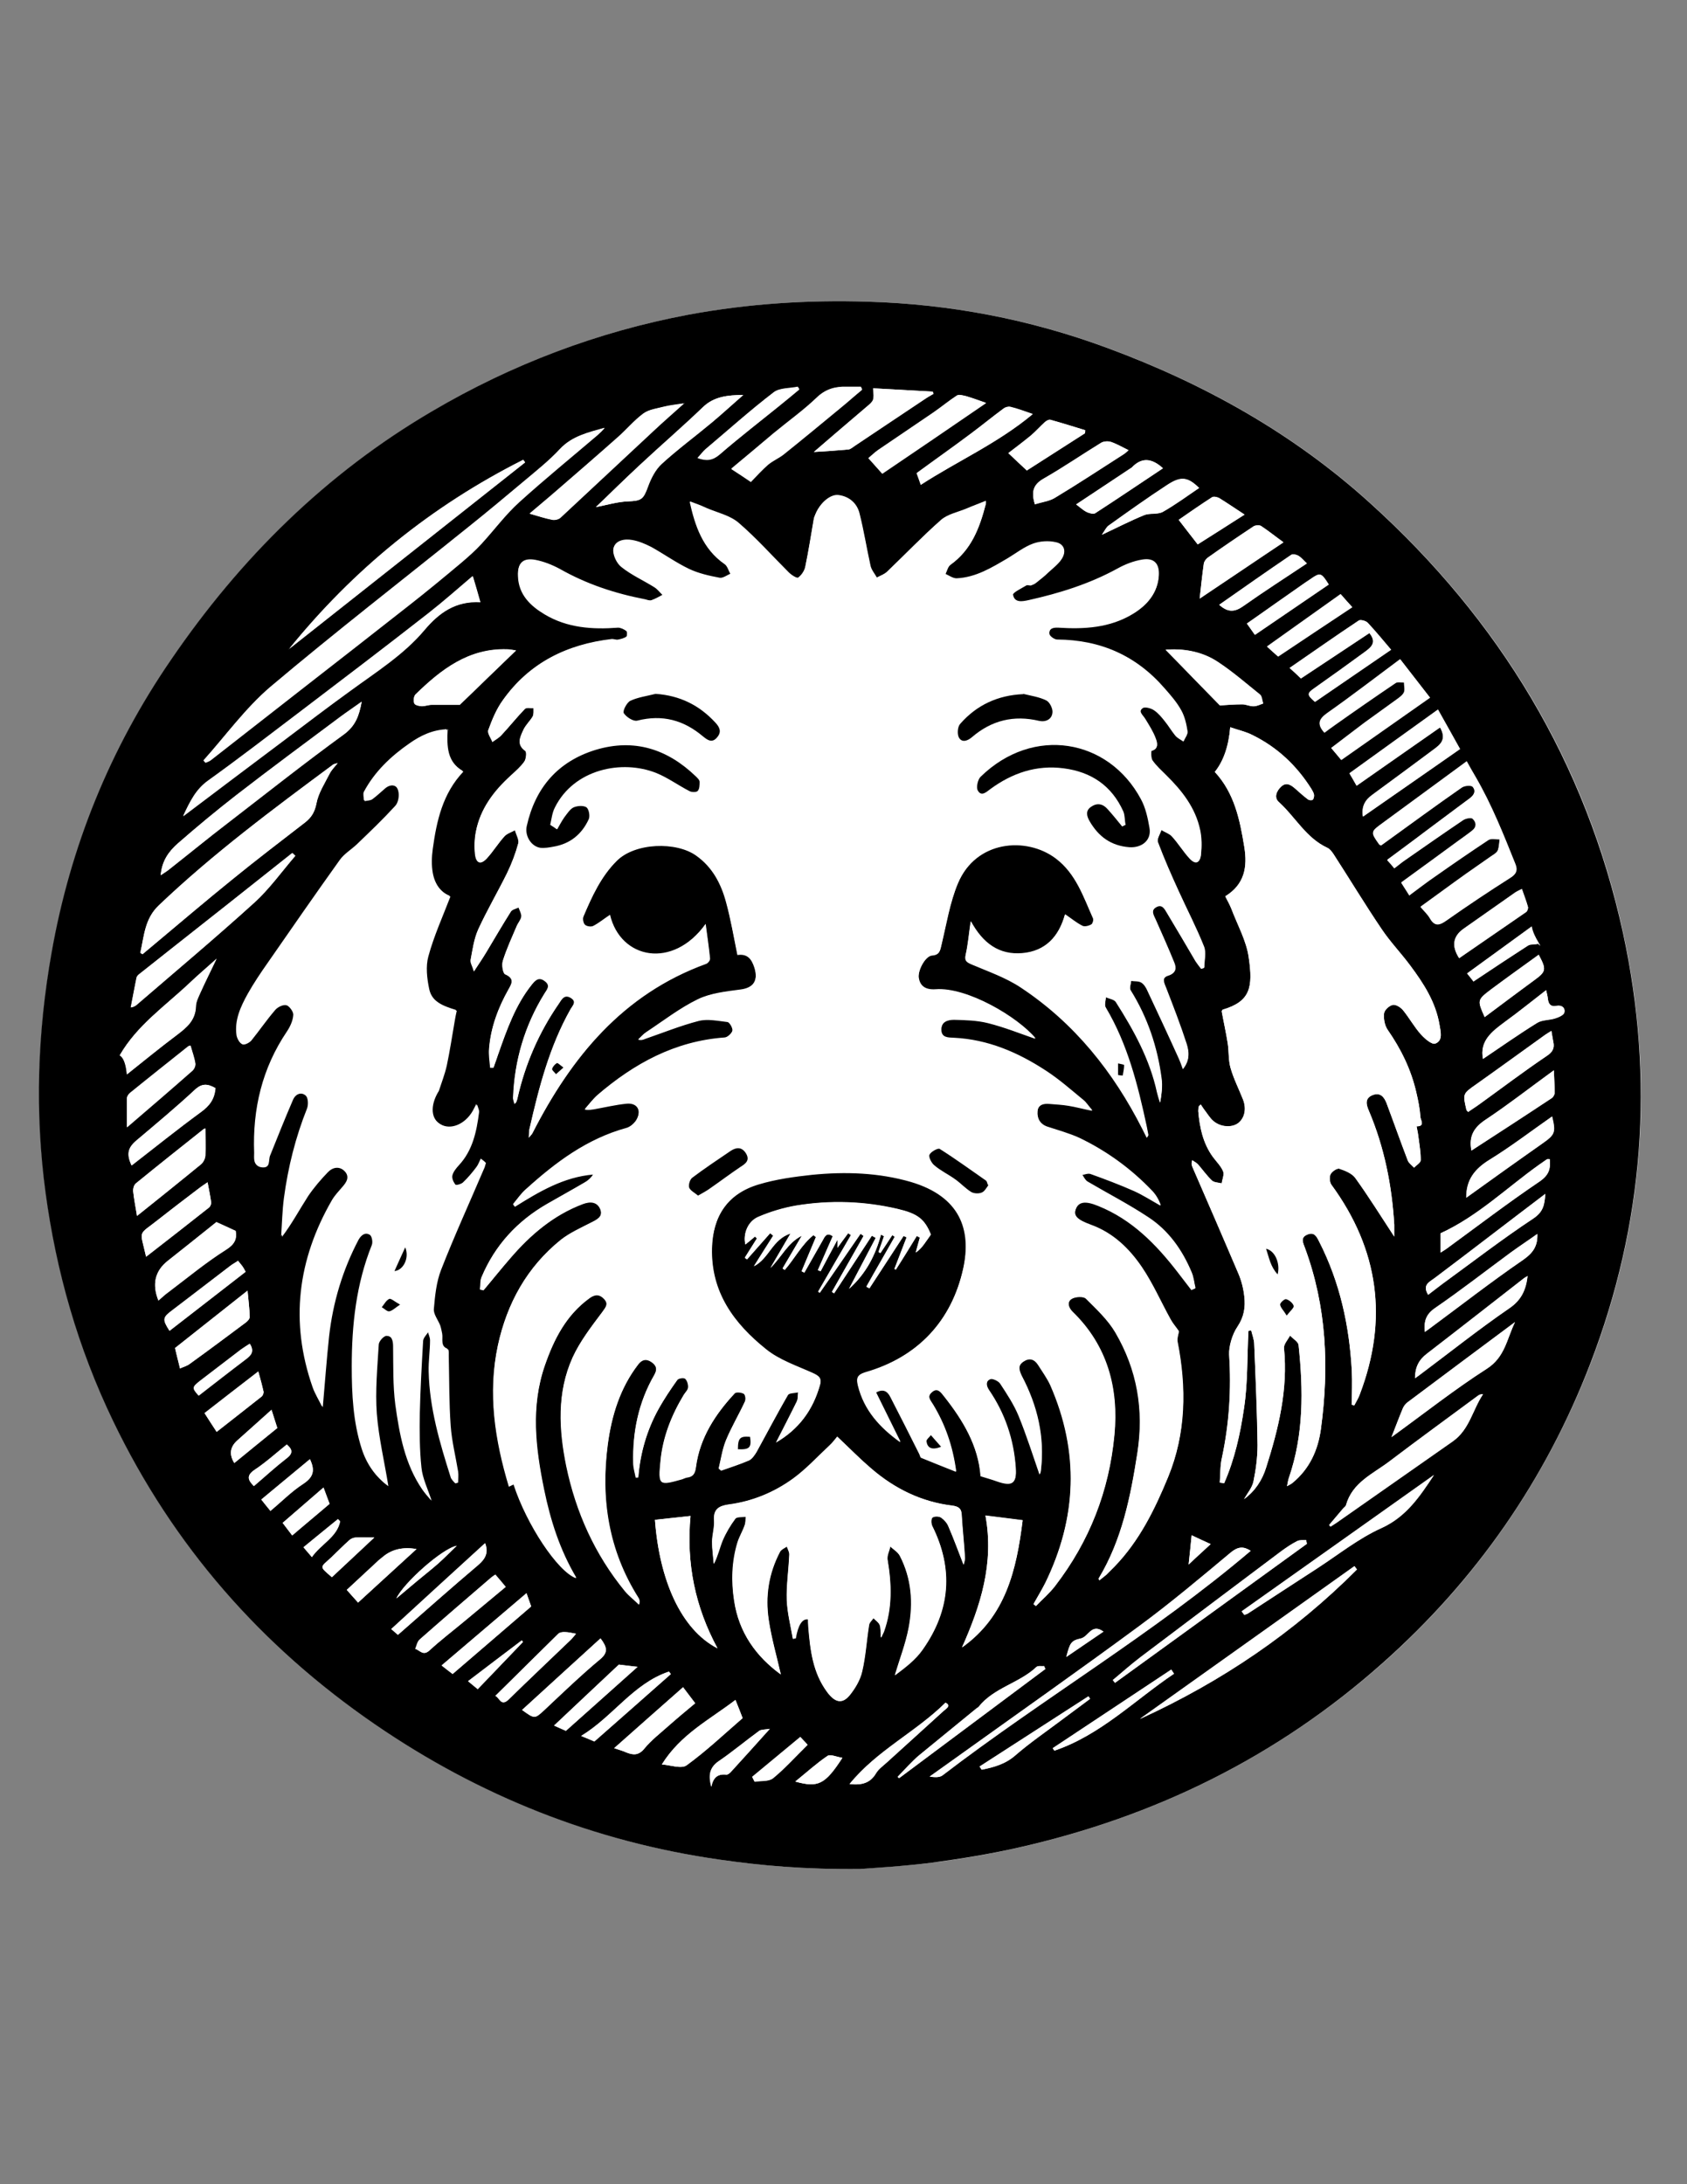 <?xml version="1.0" encoding="UTF-8"?>
<svg xmlns="http://www.w3.org/2000/svg" version="1.1" viewBox="0 0 612 792">
  <rect x="0" y="0" width="612" height="792" fill="#808080" stroke="none"/>
  <defs>
    <style>
      .cls-1 {
        fill: #fff;
      }
    </style>
  </defs>
  <g>
    <g id="Layer_1">
      <path class="cls-1" d="M312.2,677.7c5.4-.5,15.8-1,26.1-2.3,10.4-1.3,20.8-3.1,31-5.4,49.7-11.2,94.1-33,132.4-67,33.9-30.1,59-66.4,75.3-108.5,19.5-50.7,23.4-103,11.9-156.1-13.4-61.9-44.9-113.6-91.7-155.9-27.9-25.3-60.3-43.4-95.6-56.4-27.9-10.3-56.7-15.8-86.5-16.7-21.9-.7-43.6.7-65.2,4.7-33.1,6.2-64.1,18-93,35-38.6,22.6-69.7,53.4-94.8,90.2-22,32.2-36.4,67.7-43.3,106.2-5.1,28.9-6.1,57.8-2.2,86.8,3.9,28.9,11.9,56.6,24.5,82.9,21.8,45.3,53.8,81.9,95.1,110.1,37.8,25.8,79.4,42.5,124.9,49,15.4,2.2,30.7,3.6,51.2,3.4Z"/>
      <path d="M312.2,677.7c-20.5.2-35.9-1.2-51.2-3.4-45.5-6.5-87.1-23.1-124.9-49-41.3-28.3-73.3-64.8-95.1-110.1-12.7-26.4-20.6-54-24.5-82.9-3.9-29.1-2.9-58,2.2-86.8,6.8-38.5,21.2-74,43.3-106.2,25.1-36.8,56.2-67.6,94.8-90.2,28.9-17,60-28.8,93-35,21.6-4,43.3-5.4,65.2-4.7,29.8.9,58.6,6.4,86.5,16.7,35.3,13,67.7,31.1,95.6,56.4,46.8,42.3,78.2,94,91.7,155.9,11.5,53.1,7.6,105.4-11.9,156.1-16.2,42.1-41.4,78.4-75.3,108.5-38.2,34-82.6,55.8-132.4,67-10.2,2.3-20.6,4-31,5.4-10.3,1.3-20.7,1.9-26.1,2.3ZM281.5,523.1c8.3-4.8,13.4-11.8,15.9-20.8.7-2.6-.6-3.4-2.7-4.3-5.8-2.6-12.1-4.8-16.9-8.6-11.6-9.2-20-20.6-19.6-36.6.3-11.6,5.6-19.9,17-23.3,6.3-1.9,12.9-2.8,19.4-3.5,12.1-1.2,24.2-.8,35.9,2.6,17.8,5.3,22,17.3,18.9,31.5-4.2,18.9-16.4,32.2-35.7,37.7-2.8.8-3.1,2-2.5,4.6,2.2,9,8,15.3,15.4,20.6-3-6-5.9-12-8.9-18,2.8-1.6,4.3-.4,5.3,1.6,3.5,6.8,7,13.7,10.4,20.5.3.5.4,1.3.7,1.5,3.9,1.6,7.9,3.2,12.7,5.1-1.3-9.5-4.1-17.1-8.3-24.1-1.1-1.8-2.4-3-.5-4.7,2.1-1.9,3.3,0,4.5,1.5,6.8,8.6,12.4,17.8,13.2,28.9,2.2.7,4.1,1.2,6,1.9,5.5,1.9,7.1.8,6.7-4.8-.7-10.2-3.9-19.7-9.7-28.2-1.1-1.7-1.2-3.4.6-4.1.8-.3,2.9.7,3.5,1.6,2.5,3.8,5,7.6,6.7,11.7,2.9,7.1,5.2,14.4,7.6,21.3,0,0,.3-.6.4-1.2,1.5-12.2-1.2-23.6-6.9-34.4-1.1-2-1.6-3.8.6-5.3,2.2-1.5,4-1,5.4,1.2,1.5,2.4,3.2,4.7,4.4,7.3,10.6,24.2,9.7,48.2-1.9,71.9-1.3,2.6-2.8,5-4.2,7.5l.9.7c2.3-2.4,4.9-4.6,6.9-7.2,12.4-16.2,19.6-34.5,21.5-54.7,1.6-17-2.5-32.4-15.2-44.7-1.8-1.7-2-3.7-.2-4.8,1.3-.8,4.3-1,5.2,0,3.8,3.8,7.9,7.6,10.6,12.2,7.9,13.5,10.4,28,8,43.6-2.5,16-5.6,31.6-14.1,45.7,0,0,.2.3.3.6.8-.7,1.7-1.3,2.5-2,1-1,2-2,3-3,9-9.3,14.6-20.7,19.4-32.4,6.5-15.8,6.7-32.4,3.4-49.1-.2-1.3.3-2.7.5-3.7-1-1.5-2.2-2.8-3-4.3-3.5-6.3-6.4-12.9-10.4-18.9-4.6-6.8-10.5-12.5-18.5-15.4-4.9-1.8-6.5-3.2-5.5-5.8,1.1-2.8,3.6-3.1,8.2-1.2,12.2,4.9,21,13.9,28.8,24,1.7,2.2,3.3,4.3,5,6.5.5-.2.9-.4,1.4-.6-.4-1.9-.6-3.9-1.4-5.7-3.4-8.1-8.4-15.2-15.8-20-7.1-4.6-14.7-8.5-22-12.9-.8-.5-1.3-1.7-1.9-2.5,1-.2,2.2-.7,3.1-.4,5.3,1.9,10.6,3.9,15.8,6.2,3.3,1.5,6.4,3.5,9.6,5.3-.7-2-1.6-3.7-3-5.1-7.7-8-16.5-14.5-26.5-19.3-3.7-1.8-7.8-2.8-11.7-4.1-2.7-.9-3.7-3-3.5-5.5.2-2.6,2.2-3.1,4.4-2.9,2.3.2,4.7.3,7,.7,2.5.4,5,1.1,8.5,1.8-1.5-1.8-2.2-2.9-3.2-3.7-4.5-3.6-8.8-7.5-13.7-10.7-10.1-6.5-21-11.3-33.3-11.9-2.2-.1-4.6,0-4.6-3,0-3,2.4-3.7,4.7-3.7,4.1.1,8.3.2,12.3,1.2,6,1.5,11.7,3.8,17.2,5.7-6.5-7.8-24.8-18.7-36.2-17.8-3.9.3-5.8-1.4-6.2-4.3-.3-2.8,2.5-7.9,4.9-8.1,2.8-.2,2.9-1.8,3.4-3.9,1.7-7.4,3-15.2,5.9-22.1,6.6-15.9,25-17.2,35.6-9.2,7.3,5.5,10,13.9,13.5,21.7.3.6-.2,2.1-.7,2.4-.9.5-2.4.9-3.2.5-2.2-1.1-4.1-2.7-6.3-4.2-2.2,8-7.1,13.4-15.6,14.1-8.3.7-14.2-3.5-18.6-11.6-.7,4.8-1,8.5-1.8,12-.5,2.2.3,2.7,2.1,3.5,6.1,2.6,12.5,4.8,17.9,8.4,19.5,12.9,33.6,30.6,44.1,51.3.5,1,1,2,1.6,3.2.3-.5.5-.7.5-.9-.2-1-.4-2.1-.6-3.1-3.3-14.9-7-29.7-14.8-43-.6-1,0-2.7,0-4,1.3.6,3.1.8,3.7,1.8,6.5,10.2,12.3,20.7,14.9,32.7.3,1.3.7,2.5,1.1,3.8.6-3,.9-5.9.5-8.7-1.5-11.4-5.1-22-11.2-31.9-.5-.8.1-2.4.2-3.6,1.3.2,2.7,0,3.7.6,1,.6,1.8,1.9,2.3,3.1,3.8,8.1,7.6,16.2,11.3,24.4.5,1.1.9,2.2,1.5,3.9,2.7-3.3,2.1-6.4,1.3-9-2.2-6.8-4.8-13.5-7.4-20.2-.7-1.8-1.9-3.9.8-4.7,2.8-.9,2.8-2.7,2.1-4.6-2.1-5.2-4.4-10.4-6.7-15.5-.7-1.6-2-3.4.2-4.7,2.2-1.3,3.1.7,4,2.2,3.5,5.8,6.9,11.6,10.3,17.4.6.9,1.3,1.8,2,2.7.4,0,.8-.2,1.1-.3,0-2.6.7-5.4-.1-7.6-2.7-6.8-6.1-13.2-9.1-19.9-2.7-5.9-5.3-11.8-7.6-17.9-.5-1.2.8-3.1,1.3-4.6,1.3.8,2.9,1.3,3.8,2.3,2.3,2.5,4.1,5.5,6.4,8,2.1,2.3,3.8,1.8,4.1-1.3.3-2.9.3-5.9-.3-8.8-1.7-8.1-6.6-14.3-12.3-19.9-1.8-1.7-3.6-3.4-5-5.4-.6-.9-.5-3.6-.3-3.6,2.8-.7,2-3,1.5-4.3-.9-2.5-2.4-4.8-3.8-7.1-.8-1.3-2.9-2.6-.9-4.1.8-.6,3.1,0,4.2.8,1.5,1,2.8,2.6,3.9,4,1.3,1.6,2.4,3.5,3.8,5.2.8.9,1.9,1.4,2.9,2.1.5-1.2,1.6-2.5,1.4-3.6-.4-2.6-1.1-5.4-2.3-7.6-1.6-2.8-3.8-5.4-6-7.9-10.3-11.9-23.3-17.6-39-17.7-1,0-2.8-1.3-2.8-2.1-.1-2,1.2-2.5,3.3-2.4,9.4.6,18.7.1,27.1-5,5.1-3.1,8.9-7.4,9.3-13.9.2-4.3-1.8-6.4-6-5.6-3.1.5-6.2,1.7-8.9,3.2-10.1,5.6-21,9-32.3,11.5-2.3.5-5.3,1.1-5.7-2-.1-.9,3.1-2.4,4.9-3.5.4-.3,1.2.1,1.7,0,.6-.2,1.3-.5,1.8-.9,1.5-1.2,3.1-2.4,4.5-3.8,1.6-1.5,3.5-2.9,4.7-4.7,1.8-2.7,1-5.4-2.1-6.1-2.6-.5-5.7-.4-8.2.5-3.3,1.2-6.1,3.5-9.2,5.3-5.8,3.4-11.6,7-18.6,7.3-1.3,0-2.6-1-4-1.6.6-1.2.9-2.7,1.8-3.4,7.6-5.4,10.6-13.4,12.8-21.8.2-.7,0-1.5,0-1.3-2.4.9-4.7,1.8-7,2.8-3.1,1.3-6.8,2-9.2,4.1-6.7,5.9-12.9,12.4-19.4,18.6-1.1,1-2.6,1.5-3.9,2.3-.8-1.4-1.9-2.8-2.3-4.3-1.4-6.3-2.4-12.7-4-19-.9-3.6-3.7-6.1-7.6-6.6-3-.4-6.7,2.9-8.3,6.8-.2.5-.5,1.1-.6,1.7-1,5.8-1.9,11.6-3.1,17.4-.3,1.5-1.4,3.1-2.6,4-.5.3-2.6-1-3.5-1.9-6.1-5.9-11.7-12.4-18.1-17.9-3.2-2.7-7.8-3.7-11.7-5.4-1.9-.8-3.9-1.5-6-2.4,1.9,8.5,4.6,17,12.7,22.6,1,.7,1.4,2.4,2.1,3.6-1.3.5-2.8,1.7-4,1.5-3.8-.7-7.7-1.6-11.1-3.2-4.8-2.3-9.1-5.5-13.8-8-2.1-1.2-4.5-2.2-6.9-2.5-2.7-.4-6.2.1-6.7,3.1-.3,2,1.2,5.2,2.9,6.5,3.6,2.9,7.9,4.8,11.9,7.3,1.2.7,2,1.9,3.1,2.9-1.4.7-2.7,1.5-4.1,2-.7.2-1.6-.2-2.4-.3-10.9-2.1-21.2-5.5-30.9-11-2.7-1.6-5.8-2.8-8.9-3.3-4.5-.8-6.4,1.1-6.2,5.7.2,6.7,4.5,10.8,9.7,13.9,8.2,4.9,17.3,5.5,26.6,4.8,1,0,2.2.6,3,1.2.4.3.3,1.9,0,2.2-.8.6-1.9.9-3,1.1-.7.1-1.6-.3-2.3-.2-16.3,1.8-29.9,8.6-39.6,22.2-2.3,3.2-3.8,7-5.2,10.7-.4,1.1,1,2.9,1.5,4.3,1.1-.8,2.4-1.5,3.3-2.5,2.9-3.1,5.5-6.4,8.5-9.5.6-.6,2.1-.2,3.1-.3,0,1.1.1,2.3-.3,3.1-1,1.7-2.6,3.2-3.4,4.9-1.1,2.5-2.6,5.1.7,7.5.6.4.3,3-.3,3.9-1.3,1.9-3.1,3.5-4.9,5.1-6.1,5.6-11.1,12-12.7,20.4-.5,2.6-.6,5.4-.3,8.1.4,3.3,2.1,3.9,4.3,1.5,2.3-2.5,4.1-5.5,6.4-8,.9-1,2.5-1.5,3.8-2.2.4,1.6,1.5,3.3,1.2,4.7-1,3.7-2.4,7.4-4.1,10.9-3.4,6.9-7.3,13.5-10.5,20.5-1.5,3.4-2,7.2-2.7,10.9-.2,1,.6,2.1,1.2,4.2,1.9-2.9,3.2-4.8,4.4-6.8,3-5,5.9-10,9-14.9.5-.8,1.8-1,2.8-1.5.4,1.1,1.1,2.3,1,3.3-.1,1.2-1.2,2.3-1.7,3.5-1.7,4.1-3.6,8.2-5,12.5-.5,1.5,0,4.5.8,4.9,3.5,1.5,2.5,3.4,1.2,5.6-3.7,6.7-6.4,13.7-7,21.4-.2,2.3.2,4.6.4,6.9.4,0,.8,0,1.2,0,.6-1.6,1.2-3.2,1.7-4.9,3.1-8.8,6.2-17.7,12.1-25.1,1.2-1.5,2.5-3.1,4.7-1.5,2.4,1.7.9,3.2-.1,4.8-7.1,11.5-10.8,24.1-11.3,37.6,0,.7.3,1.3.5,2.2.4-.3.6-.4.6-.5.2-.5.4-1.1.5-1.6,2.8-12.3,7.8-23.8,15-34.2,1-1.5,2-3.6,4.4-2.1,2.3,1.4.4,3-.2,4.2-7.6,13.5-11.4,28.2-14.8,43.1-.2.9-.2,1.8-.3,3.4.7-.9,1.1-1.2,1.3-1.6,14.1-27.6,32.8-50.5,63.1-61.5.6-.2,1.4-1.2,1.3-1.7-.4-4-1-8.1-1.6-12.6-11.9,16.6-30.9,12.8-34.7-3.3-2,1.4-3.9,2.9-6,4-.8.4-2.5.2-3.1-.4-.6-.6-.8-2.2-.5-3.1,3.1-7.2,6.3-14.4,12.1-20.2,6.7-6.7,21.7-7.1,28.9-1.9,5.9,4.2,9,10.2,10.8,16.9,1.7,6.2,2.8,12.6,4.1,19.1,3.5-.5,5.1,1.2,6.2,4.7,1.4,4.7-.3,7.4-5.2,8-5.2.7-10.7,1.2-15.4,3.5-6.6,3.2-12.5,7.9-18.7,11.9-1.1.7-1.9,1.7-2.9,2.6,1.2.3,1.9,0,2.6-.3,6.4-2.2,12.8-4.8,19.4-6.5,3.2-.8,7,0,10.4.4.8.1,2,2.3,1.8,3.2-.3,1.1-1.9,2.5-3,2.6-17.9,1.3-32.7,9.4-46,20.8-1.7,1.5-3.1,3.4-4.6,5.1,1.4.4,2.2,0,3.1,0,4-.7,8.1-1.7,12.2-2.1,3.6-.3,5.3,2.2,3.7,5.5-.7,1.5-2.4,3-4,3.5-14.2,4-25.6,12.5-36.3,22.1-1.8,1.6-3.1,3.6-4.7,5.4.2.3.5.6.7.9,8.8-5.5,17.7-10.8,28.4-11.7-.9,1.4-2,2.4-3.3,3.1-4.5,2.6-9,5.1-13.5,7.7-10.8,6.2-18.9,14.9-23.7,26.4-.6,1.3-.4,3-.6,4.5.4.1.8.2,1.3.3,3.2-3.9,6.4-7.8,9.7-11.6,7.3-8.5,15.7-15.7,26.4-19.7,2.7-1,5.2-.8,6.3,2,1,2.9-1.5,3.9-3.7,5-3.6,1.9-7.5,3.6-10.7,6.1-12.3,9.9-19.5,23-22.8,38.2-3.7,17.3-1.1,34.3,4,51.2.7-.3,1.2-.6,1.7-.8,4.7,14.5,16,31.6,22.7,34-6.1-10-9.5-20.8-11.7-32-3.1-15.1-4.9-30.1.3-45.1,3.3-9.5,7.7-18.2,16.2-24.4,2-1.5,3.7-1.5,5.3.2,1.7,1.8.7,3-.6,4.8-3.9,5.3-8.1,10.6-10.8,16.5-5.7,12.6-5,26-2.3,39.3,3.5,16.8,10.4,32.1,21.3,45.4,1.5,1.8,3.4,3.2,5.1,4.9.3-1.2,0-1.8-.3-2.4-10.8-17.1-13.7-35.8-11.1-55.5,1.4-10.5,4.4-20.5,11.1-29.2,1.5-1.9,3-2.1,4.8-.9,1.9,1.3,2.2,2.7,1,4.8-5.7,9.9-7.9,20.6-7.6,31.9,0,1.7.6,3.5.9,5.2h.9c.7-8.8,3.1-17.1,7.3-24.7,2-3.7,4.4-7.2,6.9-10.7.4-.6,2.4-.9,2.9-.4.7.7,1.1,2.1,1,3.2,0,.9-1.1,1.8-1.6,2.7-4.5,7.4-7.6,15.3-8.4,23.8-.9,9-.6,9.1,7.9,6.7.6-.2,1.1-.5,1.7-.6,2.3-.3,2.9-1.4,3.2-3.7,1.4-10.6,7-19.2,14.1-26.8.5-.6,2.4-.4,3.3.1.6.4.8,2.1.4,2.9-2.2,4.7-4.9,9.2-6.9,14.1-1.3,3.2-1.8,6.7-2.6,10.1.3.3.6.5.9.8,3.4-1.2,6.8-2.3,10.1-3.7,1.1-.5,2-1.9,2.7-3,3.8-6.9,7.4-13.9,11.4-20.7.4-.8,2.4-.7,3.7-1-.1,1.1,0,2.4-.5,3.4-2.5,5-5.1,10-7.6,15ZM162.4,264.4c-5.5.2-9.8,2.3-13.8,5.1-6.8,4.7-12.7,10.3-16.6,17.6-.4.8,0,2.1,0,3.1,1-.2,2.1-.2,2.8-.7,1.6-1.1,3.1-2.6,4.6-3.9,2.2-1.8,4.5-1.4,5.1,1.3.4,1.7,0,4.2-1.2,5.4-4.4,4.8-9.1,9.3-13.8,13.8-2.1,2-4.7,3.5-6.3,5.8-8.8,12.3-17.4,24.7-26,37.1-2.6,3.7-5.1,7.4-7.3,11.3-2.6,4.7-4.9,9.6-4.1,15.1.2,1.1,1,2.7,1.9,3,.8.3,2.5-.5,3.2-1.4,2.9-3.5,5.5-7.4,8.5-10.9,1-1.1,3.1-2.2,4.2-1.9,1.2.4,2.8,2.5,2.8,3.7-.1,2.1-1.1,4.3-2.3,6.1-9,13.3-12.5,28.1-11.9,44,0,1.9-.5,4.7,2.6,5,3.2.3,2.2-2.7,2.9-4.3,2.8-6.7,5.5-13.5,8.3-20.2,1-2.2,3.2-3,4.9-1.3.9.9,1,3.3.5,4.7-4.2,10.5-6.9,21.3-8.4,32.5-.6,4.6-.7,9.2-1,13.8,3.7-4.9,6.4-10,9.5-14.8,2-3.1,4.6-6,7.2-8.7,1.8-1.9,4.3-2.3,6.3-.1,2,2.2.7,4.1-.9,5.9-1.3,1.5-2.7,3-3.7,4.7-12.4,21.5-15.3,44.1-7,67.8.8,2.3,2.2,4.5,3.4,7,.8-9,1.4-17.4,2.3-25.8,1.4-12.3,4.9-24,10.7-35,1-1.9,2.6-2.8,4.3-1.6.8.6,1.2,2.7.8,3.8-5.7,14.2-7.3,29-7.3,44.1,0,10.1.5,20.1,3.6,29.8,1.8,5.6,5,10.1,9.4,13.3-1.5-8.8-3.6-17.5-4.2-26.3-.6-8.3.2-16.7.7-25,0-1.2,1.9-3.2,2.8-3.2,2.2,0,2.7,2,2.7,4.1.1,7-.1,14.1.8,21.1,1.5,10.7,3.4,21.5,9.8,30.8.9,1.3,2,2.5,3.1,3.8-1.4-4.2-3.2-8-3.7-12-.7-6.6-.7-13.2-.6-19.8.2-8.7.6-17.5,1.2-26.2,0-1.1,1.2-2.2,1.9-3.3.3,1.1.9,2.3.9,3.4,0,3.8-.6,7.6-.5,11.3.3,13.3,4,25.8,8,38.4.2.7,1,1.3,1.4,1.9.3-.1.7-.2,1-.3,0-1.3.2-2.7,0-4-.9-5.5-2.3-11-2.7-16.6-.6-8.4-.5-16.9-.7-25.4,0-.8,0-2.1-.3-2.3-2.9-1.2-1.7-3.8-2.1-5.8-.2-1-.4-2-.7-2.9-.8-2-2.4-4.1-2.3-6,.4-4.8.9-9.7,2.6-14.1,4.8-12.3,10.3-24.4,15.5-36.5.3-.8.5-1.6.8-2.3-.5-.4-1.1-.9-1.6-1.3-.5,1-.9,2.2-1.6,3.1-1.5,2-3.1,3.9-4.9,5.6-.7.6-2.6,1.1-2.8.7-.8-1-1.5-2.5-1.3-3.5.3-1.4,1.4-2.7,2.4-3.8,5-5.5,6.4-12.2,7.3-19.2,0-.6-.3-1.3-.7-2.7-.7,1.3-1,1.9-1.3,2.5-2.8,4.9-8.1,7.1-11.8,4.8-3.6-2.1-4-6.9-1-12,0-.1.2-.2.2-.3,1-3.1,2.3-6.1,2.9-9.3,1.1-5.2,1.9-10.4,2.8-15.7.2-1.4.6-2.7.8-4.1-4.6-1.4-9-3-10-7.9-.8-3.8-1.3-8.2-.3-11.8,2-7.3,5.2-14.3,8-21.7-3.5-1.4-5.7-4.5-6.4-8.6-.5-2.8-.4-5.9,0-8.7,1.4-10.2,3.6-20,11.1-28-6-3.5-6-9.3-5.7-15.4ZM505.8,448.4c0-1.3,0-2.8,0-4.3-.9-14.3-3.6-28.1-9.2-41.3-.9-2.1-1.6-4.5,1.3-5.7,2.8-1.1,4.2.6,5.1,2.9,2.6,6.9,5.1,13.9,7.7,20.8.4,1,1.5,1.8,2.3,2.6.8-.9,2.4-1.8,2.4-2.7,0-2.7-.4-5.4-.8-8.2-.2-1.4-.5-2.7-.7-4.1,3.2,0,1.5-2.3,1.4-3.3-.2-3-.8-6.1-1.5-9-1.9-8.3-5.6-15.7-10.4-22.7-1.1-1.6-1.5-4-1.3-5.9.1-1.2,1.8-2.8,3.1-3.1,1-.3,2.8.8,3.7,1.8,2.3,2.8,4.1,6.1,6.5,8.8,1.4,1.6,4.1,3.9,5.3,3.4,2.9-1.1,1.9-4.4,1.5-6.9-1.4-8.2-5.8-14.9-10.6-21.4-3.3-4.4-7.2-8.5-10.3-13.1-6.1-9-11.7-18.3-17.6-27.4-.6-.9-1.3-1.8-2.2-2.2-7.7-3.5-11.6-11.2-17.6-16.6-1.8-1.7-.8-4.1.9-5.6,1.8-1.7,3.5-.6,5,.7,1.5,1.3,3,2.7,4.6,3.9.4.3,1.4.5,1.8.2.4-.3.6-1.2.5-1.8-.1-.8-.6-1.5-1-2.2-5.3-8.4-12.3-15-21.2-19.4-2.5-1.3-5.4-1.9-8.2-2.9q-.8,10.3-5.6,16.2c7.1,7.6,9.1,17.3,10.7,27.2,1.2,7.3.1,13.6-6.9,17.9.7,1.5,1.6,3,2.2,4.5,2.2,5.8,5.5,11.5,6.3,17.6,1.6,10.9.6,16-9.4,19-.2,0-.3.4-.4.6.7,3.9,1.6,7.8,2.2,11.7.5,2.9.2,6,1,8.8,1.1,3.9,3,7.6,4.5,11.4,1.4,3.5.6,6.9-1.8,8.7-2.3,1.7-6.3,1.5-8.9-.8-1.3-1.1-2.2-2.7-3.3-4.1-.5-.6-.8-1.2-1.3-1.9-.4.4-.6.5-.7.7-.1.6-.2,1.2-.2,1.7.5,5.9,1.7,11.7,5.3,16.6,1.3,1.7,2.9,3.3,3.7,5.2.5,1.2-.3,2.9-.5,4.4-1.2-.3-2.7-.3-3.5-1-1.9-1.8-3.4-3.9-5.1-5.9-.6-.6-1.4-1-2.1-1.5-.3,1.2-.1,1.9.1,2.5,5.6,12.9,11.2,25.7,16.7,38.7,1.1,2.6,1.8,5.4,2.1,8.2.5,3.8,0,7.3-2.5,11-1.8,2.7-3.1,7.2-3,10.1.8,12.6,0,24.9-2.6,37.3-.7,3-.5,6.1-.8,9.1.5,0,1.1.2,1.6.2,3.8-8.6,5.9-17.9,7.2-27.2,1.4-9.2,1.1-18.7,1.6-28,.3,0,.7-.1,1-.2.4,1.7,1.1,3.4,1.1,5.1.5,12.2,1.1,24.3,1.2,36.5,0,4.4-.6,8.9-1.5,13.3-.5,2.2-2.2,4.2-3.4,6.3,4-2.9,6.6-6.9,8-11.4,4.5-14.1,8-28.4,6.5-43.4-.1-1.4,1.4-3,2.2-4.5,1.1,1.2,3,2.2,3.1,3.5,1.7,16.2,1.9,32.3-3.5,48-.3.8-.4,1.7-.7,3.1,1-.6,1.6-.9,2-1.2,6.2-5.1,9.2-11.9,10.3-19.6,3-22.3,2.1-44.3-5.8-65.6-.6-1.7-1.8-3.7.8-4.8,2.6-1.1,3.5.7,4.4,2.6,7.5,14.7,10.9,30.4,11.8,46.7.2,4.1,0,8.3,0,12.4.3,0,.6.1.9.2.7-1.3,1.5-2.6,2-4,10.3-27.2,6.9-52.5-10.3-76-.7-.9-.8-2.8-.3-3.8.5-1,2.4-2.3,3.2-2,2.1.7,4.6,1.7,5.8,3.4,4.9,6.8,9.3,13.9,14.1,21.2ZM319.6,593.7c.6-1.3.9-1.7,1-2.1,3.1-8.6,2.8-17.4,1.3-26.2-.2-1.5.6-3.1,1-4.7,1.2,1.1,2.8,2.1,3.5,3.4,4.3,8.3,4.9,17.2,3.2,26.2-1.1,5.8-3.3,11.4-5,17.1,3.6-2.8,7.4-5.7,10.1-9.4,10-14.2,11.2-29.2,3.4-44.8-.4-.8-.4-2.6.1-3,.7-.5,2.3-.5,3.1,0,1.1.7,2.2,1.9,2.7,3.2,2,4.6,3.7,9.3,5.5,13.9.1-.5.5-1.4.5-2.4-.3-5.3-.9-10.5-1.2-15.8-.1-2.3-1.4-2.9-3.4-3.2-11.1-1.3-20.8-6.1-29.2-13.3-4.3-3.6-8.2-7.7-12.5-11.7-.7.8-1.6,2.1-2.7,3.1-4.4,4.1-8.5,8.6-13.3,12.1-6.9,5-14.8,8.3-23.4,9.4-3.5.5-5.6,1.7-5.3,5.8.2,2.5-.7,5.2-.7,7.7,0,2.7.4,5.4.6,8,1.5-2.9,2-5.8,3.2-8.5,1.2-2.8,2.8-5.5,4.6-7.9.6-.8,2.5-.5,3.8-.7-.1,1.1,0,2.2-.4,3.2-.7,2.1-1.9,4-2.6,6.2-2.1,6.9-2.3,14-1.2,21.1,1.7,11.5,7.9,20.1,16.9,26.7-1.5-6.6-3.4-13.1-4.4-19.8-1.3-8.6,0-16.9,4.1-24.7.4-.8,1.7-1.3,2.5-1.9.3,1,1,2,.9,3-.2,5.5-1.1,11.1-.9,16.6.2,4.6,1.4,9.2,2.2,13.9.3,0,.6-.1,1-.2q1.2-7.4,4.5-6.9c0,.9,0,1.8.1,2.8.7,8.4,1.6,16.6,6.9,23.7,2.7,3.6,5.3,4.4,8.1,1,2-2.5,3.8-5.5,4.5-8.6,1.3-5.5,1.6-11.2,2.5-16.8.1-.9,1.1-1.7,1.6-2.5.8.8,1.9,1.5,2.3,2.5.4,1,.3,2.3.4,4.4ZM73.8,275.7c.3.3.5.6.8.9.7-.3,1.4-.5,2-1,10.8-8.4,21.6-16.9,32.4-25.3,13.1-10.2,26.2-20.4,39.3-30.7,6.4-5,12.7-10.2,18.9-15.4,2.6-2.2,5.2-4.5,7.5-7,4.6-5,8.7-10.6,13.7-15.1,9.3-8.4,19-16.3,28.5-24.4.9-.8,1.7-1.6,2.5-2.5-6,1.7-11.8,3-16.2,7.7-3.8,4.1-8.3,7.6-12.6,11.3-6.8,5.7-13.6,11.3-20.5,16.9-24,19.3-48.5,38.2-72,58.1-9.1,7.7-16.2,17.6-24.2,26.6ZM511.4,324.6c3.3-2.4,6.2-4.7,9.3-6.8,6.4-4.5,12.8-8.9,19.3-13.2,1-.6,2.6-.2,4-.2-.2,1.4-.2,2.9-.7,4.1-.4.9-1.5,1.5-2.4,2.1-3.1,2.2-6.2,4.3-9.3,6.5-5.5,4-11,8-16.3,11.8,1.3,1.5,2.6,2.7,3.4,4.1,1.8,3.2,3.7,2.5,6.2.7,7.5-5.3,15.2-10.4,22.9-15.3,2.3-1.4,2.7-2.7,1.8-5.1-4.2-10.7-8.5-21.3-14.3-31.3-1.1-2-2.3-4-3.3-5.8-10.4,7.7-20.4,15-30.4,22.3-4.4,3.2-4.5,3.2-1.3,7.7.1.2.4.2.7.4.4-.3.9-.6,1.4-1,9.3-6.7,18.5-13.5,27.9-20,1-.7,3.3-.9,3.9-.3,1.4,1.6.4,3.2-1.2,4.4-5.5,4-11,8.2-16.5,12.3-4.3,3.2-8.7,6.4-13.3,9.9,1.1,1.2,1.9,2.1,2.6,3,1.4-1,2.4-1.9,3.4-2.6,7.2-5,14.3-10,21.6-14.9.9-.6,2.9-1,3.4-.5,1.4,1.3,1.6,3.1-.3,4.5-1.6,1.2-3.2,2.4-4.9,3.6-6.8,5-13.7,10-20.7,15.1,1.1,1.7,2,3.1,3,4.7ZM324.5,460.1l.5.2c2.5-4.1,5-8.2,7.6-12.2.4.2.7.4,1.1.6-.5,1.8-1,3.6-1.5,5.4,1.4-.9,2.3-2,3.1-3.1.8-1.1,1.6-2.2,2.4-3.4-2.3-5.7-4.9-7.6-12.2-9.3-12.1-2.8-24.3-3.2-36.6-1.2-4.7.8-9.4,2.2-13.8,4.1-3.8,1.6-5.6,6.1-4.7,10,1.2-1,2.4-2,3.5-2.9.2.2.5.4.7.7-1.5,2.3-2.9,4.7-4.4,7,.3.2.6.4.8.6,2.8-3.2,5.6-6.3,8.4-9.5.4.3.7.6,1.1.9-2.2,3.5-4.5,7-7,11.1,5.6-2.9,6.6-9.7,13.3-11.9-2.8,4.8-5.1,8.7-7.3,12.5,4-3.8,6.2-9.1,11.4-11.7-2.3,4-4.7,7.9-7,11.9.3.2.5.3.8.5,3.6-4.1,6.1-9.1,10.4-12.6.3.2.6.4.9.7-1.7,4.1-3.5,8.3-5.2,12.4.3.2.7.3,1,.5,2.2-3.9,4.4-7.7,6.6-11.6.8-1.4,1.4-3.2,3.7-1.6-1.8,4.1-3.6,8.2-5.4,12.3.3.1.6.3,1,.4,2-3.8,4.1-7.6,6.1-11.4v2.9c1.4-1.9,2.6-3.6,3.9-5.3.3.2.7.5,1,.7-4,6.8-7.9,13.6-11.9,20.5.2.1.4.2.6.4,4.9-7.1,9.8-14.3,14.8-21.4.4.3.8.5,1.1.8-3.8,6.8-7.7,13.6-11.5,20.3.3.2.5.3.8.5,4.6-7,9.1-13.9,13.7-20.9.5.3,1,.5,1.4.8-3.1,5.9-6.2,11.8-9.7,18.5,6.3-5.7,9.6-12.3,11.6-19.7.4.2.7.4,1.1.6-.7,1.9-1.3,3.8-2,5.7.2.1.5.2.7.4,1.4-2.2,2.8-4.3,4.3-6.5.3.2.6.4.9.6-3.4,6-6.9,12-10.3,18.1.4.2.7.4,1.1.6,4.1-6.3,8.3-12.7,12.4-19l1.1.5c-1.5,3.8-2.9,7.6-4.4,11.4ZM50.9,345.5c.3.2.5.3.8.5,1.2-1,2.5-2.1,3.7-3.1,9.7-8.1,19.3-16.3,29.1-24.2,8.6-7,17.4-13.7,26.2-20.5,2.3-1.8,3.5-3.8,4.1-6.9.7-3.8,3-7.3,4.8-10.8.6-1.2,1.6-2.2,2.9-3.8-1,.3-1.4.4-1.6.5-21.8,16.2-43.6,32.4-63.3,51.1-5.1,4.9-5.3,11.1-6.7,17.2ZM171.5,209c-5.5,4.6-10.6,9.2-16.1,13.5-15.7,12.2-31.4,24.2-47.2,36.2-10.8,8.2-21.6,16.5-32.6,24.4-4.5,3.2-6.6,7.5-9.1,12.9,12.6-9.5,24.5-18.5,36.4-27.4,8.1-6.1,16.2-12.3,24.4-18.2,9.3-6.8,19.2-13,26.7-21.9,5.3-6.3,11.3-10.6,20.3-10.1-.9-3.3-1.8-6.3-2.7-9.3ZM104.7,235.5c28.6-22.6,57.2-45.2,85.8-67.8-.2-.3-.5-.6-.7-.9-33.3,16.7-61.6,39.7-85.1,68.8ZM58.3,317.4c1.5-1,2.5-1.6,3.3-2.3,7-5.5,13.9-11.2,21-16.6,14-10.8,27.9-21.8,42.2-32.2,4.2-3.1,5.5-6.8,6.4-11.8-2.9,2.1-5.5,3.8-7.9,5.6-12.6,9.4-25.2,18.7-37.6,28.3-7.3,5.6-14.4,11.5-21.3,17.6-3.2,2.8-5.7,6.2-6.1,11.5ZM480.4,265.6c1.2-.9,2.4-1.8,3.7-2.7,7.4-5.1,14.7-10.3,22.1-15.3.8-.5,2.1-.2,3.1-.2,0,1.2.4,2.6,0,3.6-.5,1.1-1.7,1.9-2.8,2.7-3.8,2.8-7.7,5.5-11.5,8.3-4,3-8,6.1-12.1,9.2,1.5,1.8,2.6,3,3.6,4.3,10.7-7.5,21.1-14.8,32.2-22.6-3.8-4.9-7.4-9.5-10.8-13.9-9.3,6.9-17.7,13.4-26.4,19.5-3.1,2.2-3.8,4-1.2,7ZM248.3,146.2c-3.2.5-5.3.7-7.3,1.2-2.6.7-5.5,1-7.6,2.5-3.4,2.5-6.2,5.9-9.4,8.7-7.2,6.4-14.6,12.8-21.9,19.1-3.2,2.8-6.5,5.5-10,8.5,3.1.9,5.5,1.7,8.1,2.2.9.2,2.4,0,3-.7,11.4-10.5,22.6-21.1,33.9-31.6,3.4-3.2,7-6.3,11.1-10ZM107.1,310.4c-.4-.4-.8-.7-1.1-1.1-11,8.7-22,17.5-33.1,26.2-7.5,5.9-14.9,11.8-22.4,17.7-.4.3-.9.8-1,1.3-.7,3.6-1.4,7.2-2.1,10.8,1.3-.2,1.8-.6,2.3-1.1,14.2-12.3,28.6-24.3,42.5-36.9,5.5-5,9.9-11.2,14.8-16.9ZM522.4,263.8c2.5,4.4,0,6.3-2.4,8-7.4,5.5-14.8,11-22.2,16.4-2.5,1.8-4,4.1-3.4,7.9,11.9-8.3,23.4-16.2,35.2-24.5-2.6-4.7-5.3-9.4-8-14.3-10.9,7.8-21.3,15.3-32.1,23.1.8,1.3,1.8,3,2.6,4.5,10.2-7.1,20.1-14.1,30.2-21.1ZM482.2,553l.5.5c.8-.5,1.6-.9,2.3-1.5,14-9.8,28-19.6,42-29.4,6.1-4.2,7.2-11.4,11-17.1-.9,0-1.4.2-1.9.6-10.7,7.9-21.5,15.8-32.1,23.8-5.9,4.5-13.4,7.6-15.7,15.8-.1.5-.8.9-1.1,1.3-1.7,2-3.3,3.9-5,5.9ZM237.6,551.1c1.6,21.6,9.3,39.7,22.7,46.6-8.1-15-11.4-30.8-9.8-48-4.6.5-8.7,1-12.9,1.4ZM371,551.2c-4.6-.6-8.7-1.1-13.5-1.7,3.2,17.4-1.8,32.8-8.5,47.8,15.8-11.2,19.8-27.9,22-46.2ZM453.7,562.3c-2.5-1.6-4.5-1.6-7.1.6-10.9,9.1-21.7,18.2-33.1,26.6-21.9,16.1-44.1,31.7-66.1,47.5-3.4,2.4-6.8,4.8-10.1,7.2,1.7.2,3.5.4,4.6-.4,36.6-28,76.6-51.5,111.9-81.5ZM312.7,141.2c-.1-.3-.3-.5-.4-.8-1.8,0-3.5,0-5.3,0-4.2-.2-7.6.8-10.8,4-4.8,4.7-10.3,8.6-15.5,12.8-5.1,4.2-10.2,8.6-15.4,12.9,2.8,1.8,5.2,3.4,7.1,4.7,2.1-2.2,4.1-4.4,6.3-6.3,1.7-1.4,3.8-2.3,5.5-3.6,7-5.6,13.9-11.3,20.8-17,2.6-2.1,5.1-4.4,7.7-6.5ZM46,389.6c6.2-4.9,12.2-9.8,18.4-14.5,3.5-2.6,6.5-5.2,6.7-10.1,0-1.7.9-3.4,1.6-5,1.8-4,3.8-7.9,5.9-12.4-3.6,3.3-6.9,6-9.9,8.9-8.8,8.3-19,15.3-25.2,26.1q2,1.2,2.6,6.9ZM216.1,183.9c3.8-.7,7.8-2,11.8-2.1,4.8-.2,5.5-.7,7.2-5.3,1.1-3,2.7-6.2,5-8.3,5.8-5.3,12.2-10,18.3-15.1,3.8-3.2,7.5-6.6,11.3-9.9-5.6.1-10.6.5-14.7,4.5-7.4,7.1-15.2,13.8-22.7,20.8-5.5,5.1-10.9,10.3-16.1,15.4ZM166.9,255.5c6.4-6.1,13.2-12.8,20.3-19.6-1.2-.2-2.2-.4-3.3-.4-14-.4-23.9,7.4-33.2,16.4-.6.6-.8,2.3-.4,3.2.2.6,1.7,1,2.7,1,1.3,0,2.5-.5,3.8-.5,3.3,0,6.6,0,10.1,0ZM413.7,623.2c29.4-13.4,55.8-31.2,78.5-54.1-.3-.4-.6-.8-.9-1.2-25.9,18.4-51.8,36.9-77.7,55.3ZM422.8,235.6c6.3,6.5,13,13.3,19.7,20.2,2.2-.1,5.2-.4,8.1-.4,1.4,0,2.8.8,4.1.7,1.2,0,2.3-.7,3.4-1-.4-1.1-.4-2.7-1.2-3.3-4.9-4-9.8-8.2-15.1-11.7-6.2-4.1-13.3-5-19.2-4.5ZM496.8,229.5c2.9,3.5.7,5.2-1.5,6.8-6,4.4-12,8.7-18.1,13-3.1,2.2-3.1,2.6-.1,5.2,9.1-6.2,18.2-12.5,27.6-18.9-2.9-3.4-5.6-6.7-8.5-9.8-.7-.7-2.6-1.2-3.2-.8-8.3,5.5-16.5,11.3-25.1,17.2,1.7,1.6,3,2.8,4.1,3.8,8.5-5.6,16.6-11,24.9-16.5ZM504.8,521.1c11.8-8.5,22.8-17.2,34.6-24.8,6.6-4.2,7.2-10.7,10.2-16.9-13.3,9.9-26.2,19.5-39,29.1-.7.5-1.3,1.3-1.7,2.2-1.4,3.2-2.6,6.6-4.1,10.4ZM357.6,146.1c-3.2-1.1-5.1-1.9-7.1-2.4-1.1-.3-2.5-.7-3.3-.2-3,1.9-5.7,4.2-8.6,6.2-6.6,4.5-13.3,9-19.9,13.5-1.3.9-2.5,2-3.6,3,1.7,1.9,3,3.4,5,5.6,12.3-8.3,24.6-16.7,37.6-25.6ZM295.2,163.9c3.6-.2,8-.5,12.5-.9.8,0,1.6-.8,2.4-1.3,8.5-5.7,17-11.4,25.6-17.1,1-.7,2-1.2,3-1.8-.1-.3-.2-.5-.3-.8-7.2-.4-14.3-.8-21.6-1.2.4,4.4.4,4.4-2.7,7-6.6,5.6-13.2,11.2-18.8,16.1ZM57.5,471.6c1.4-1.2,2.5-2.3,3.7-3.1,6.9-5.2,13.5-10.7,20.8-15.3,3.2-2,4-4,3.5-6.8-2.4-1.1-4.5-2-7-3.2-5.7,4.5-11.7,9.3-17.7,14.1q-6.9,5.5-3.3,14.4ZM435.2,217.1c9.9-6.6,20-13.5,30.4-20.4-2.7-2-5.3-4.1-8.1-5.9-.6-.4-2.1-.3-2.7.1-5.6,3.7-11.2,7.5-16.7,11.4-.7.5-1.3,1.4-1.4,2.2-.6,4.1-1,8.3-1.5,12.7ZM49.7,440.9c8.2-6.6,15.8-12.6,23.2-18.7.8-.7,1.5-2.1,1.6-3.2.2-3.3,0-6.5,0-9.8,0,0-.3,0-.6.2-8.2,6.5-16.5,13.1-24.6,19.7-.7.5-1.1,1.9-1,2.8.3,2.8.8,5.6,1.4,9ZM334,175.8c13.5-8.7,28-15.1,40.7-25.7-3.2-1.1-5.6-2-8.1-2.6-.8-.2-1.9.1-2.5.6-4.1,3-8,6.2-12,9.2-6.4,4.8-13,9.4-19.5,14.2.5,1.5,1,2.8,1.5,4.2ZM375.4,182.8c2.5-.8,5.2-1,7.2-2.3,8.5-5.1,16.8-10.6,25.1-15.9.5-.3,1-.8,1.7-1.4-2.3-1.1-4.3-2.3-6.4-3-1-.3-2.6-.2-3.5.3-7,4.3-13.7,8.9-20.7,12.9-3.6,2-4.9,4.4-3.4,9.3ZM450.5,584.3c.3.4.6.8.9,1.2.4-.1.9-.2,1.3-.5,8.4-5.4,16.8-10.9,25.2-16.4,7.7-5,15-10.8,23.3-14.6,9-4.1,13.9-11.5,19-19.2-23.2,16.5-46.4,32.9-69.7,49.4ZM65.3,496.2c1.1-.5,2.5-.8,3.6-1.7,6.8-4.9,13.5-9.9,20.2-14.9.7-.5,1.5-1.4,1.5-2.1-.1-3.1-.5-6.2-.8-9.5-9.1,7.2-17.9,14.1-26.3,20.8.6,2.6,1.1,4.7,1.8,7.4ZM240.1,639.8c3.1.2,7.1,1.7,9,.3,7.1-5.2,13.6-11.3,20.3-17.1-.8-2.1-1.6-4.2-2.6-6.6-9.3,7.1-19.9,12.4-26.7,23.4ZM78.1,394.5c-2.7-1.5-4.8-1.8-7.4.7-6.8,6.4-14,12.3-21.1,18.3-3.2,2.7-3.7,5-1.8,9.1,8.4-6.5,16.6-13.2,25.2-19.4,3-2.2,4.9-4.6,5.2-8.7ZM69.1,379.2c-.3.1-.7.2-.9.4-7,5.6-14,11.2-21,16.8-.6.5-1.1,1.3-1.1,2-.1,3.2,0,6.4,0,10.4,8.4-7.2,16.1-13.8,23.7-20.5.7-.6,1.2-1.8,1.1-2.6-.3-2.2-1.1-4.2-1.7-6.4ZM533.8,417.2c9.8-6.4,19.4-12.7,29.1-19,.6-.4,1.1-1.3,1.1-2,0-2.5-.2-5-.3-8.1-8.6,6.3-16.4,12.4-24.6,17.8-4.3,2.8-6.3,6-5.3,11.3ZM532.6,403.2c1.4-1,2.8-1.8,4.1-2.8,8.1-5.8,16.1-11.9,24.4-17.5,2.1-1.5,2.9-2.8,2.4-5.1-.3-1.2-.5-2.5-.7-4-1.1.7-2,1.2-2.9,1.9-8.1,5.8-16.2,11.7-24.4,17.5-4.9,3.4-4.9,3.4-3.5,9.3,0,0,.1.2.6.7ZM554.2,462.7c-.7.4-1.2.6-1.6,1-11.7,9.1-23.3,18.2-35,27.2-2.9,2.2-4.3,4.9-4.3,8.9.7-.5,1.1-.8,1.4-1,10.9-8.1,21.5-16.6,32.7-24.3,4.5-3,6.1-6.7,6.7-11.7ZM529.3,347.4c8.1-5.6,16.3-11.2,24.4-16.8.4-.3.8-1.3.6-1.8-.6-2.1-1.4-4.2-2.2-6.5-.9.5-1.6.8-2.3,1.2-6.3,4.4-12.5,8.8-18.8,13.2q-5.9,4.1-1.7,10.6ZM53,455.7c7.9-6.1,15.4-12,22.9-17.9.4-.4.8-1.2.7-1.8-.3-2.3-.8-4.6-1.3-7.3-1.4.9-2.4,1.6-3.4,2.4-4.8,3.7-9.6,7.3-14.3,11-7.7,6.1-6.9,3.4-4.6,13.6ZM474.1,559.8c0-.5-.2-.9-.3-1.4-1.1.1-2.3,0-3.2.4-2,1-3.9,2.3-5.7,3.6-17.1,12.8-34.2,25.7-51.3,38.6-3.4,2.6-6.6,5.4-9.9,8.2.3.3.5.7.8,1,23.2-16.8,46.4-33.6,69.6-50.4ZM393.6,157.1c0-.4,0-.7.1-1.1-4.2-1.3-8.4-2.6-12.7-3.8-.5-.1-1.4.4-2,.9-1.7,1.5-3.3,3.3-5,4.8-2.8,2.3-5.6,4.4-8.2,6.4,2.4,2.3,4.5,4.3,6.7,6.3,7-4.5,14.1-9,21.1-13.5ZM531.9,434.3c9.2-6.6,18.4-13.2,27.8-19.8,4.4-3.1,4.8-3.8,3.4-9.7-7.6,5.3-14.9,10.9-22.7,15.7-5.4,3.3-8.5,7.4-8.4,13.7,0,.1,0,.2,0,0ZM538,384c6.4-4.3,12.9-8.9,19.7-13.1,1.8-1.1,4.4-.9,6.5-1.6,1.3-.4,3.1-1.2,3.3-2.1.4-1.7-.9-2.8-2.9-2.4-2.3.5-2.9-.9-3.1-2.8-.1-.9-.3-1.8-.6-2.9-5.2,4-10.1,8-15.1,11.6-4.7,3.4-9.1,6.9-7.8,13.4ZM247.8,611.8c-8.4,7.4-16.5,14.5-25,22.1,2.1.7,3.3,1,4.3,1.5,2.6,1.1,4.6,1.2,6.7-1.4,2.4-3,5.6-5.4,8.5-8,3.2-2.9,6.6-5.6,9.9-8.4-1.5-2-2.8-3.7-4.4-5.8ZM179.7,570.9c-.8.6-1.5,1-2.1,1.6-8.5,7.3-17,14.6-25.4,22-.9.8-1.1,2.2-1.6,3.4,1.7.5,2.9,2.7,5.1.6,3.9-3.6,8.1-6.8,12.2-10.2,5.1-4.3,10.3-8.5,15.4-12.8-1.4-1.7-2.5-3-3.8-4.5ZM562.2,420.3c-.4,0-.7,0-.9,0-1,.7-1.9,1.4-2.9,2-11.8,8.4-22.3,18.7-35.8,24.9v7c1-.7,1.6-1.1,2.3-1.5,11.1-8.1,22.1-16.5,33.5-24.2,3.5-2.4,4.1-4.7,3.8-8.2ZM557.7,447.4c-3.2,2.3-6.4,4.4-9.6,6.7-9.1,6.7-18.1,13.7-27.4,20.1-3.4,2.3-4.2,4.8-3.8,8.7.7-.5,1-.7,1.4-1,11.4-8.4,22.6-17.1,34.2-25.1,3.7-2.5,5.4-5.1,5.2-9.5ZM451.5,186.6c-3.5-2.3-6.3-4.2-9.2-6-.7-.4-2-.7-2.6-.3-4.2,2.7-8.3,5.5-12.1,8.2,2.5,3.2,4.6,6,6.9,8.9,5.4-3.4,11-6.9,17-10.8ZM189.4,620c4.7,3.4,4.6,3.3,8.2,0,6.6-6.2,13.1-12.5,20.1-18.3,3-2.5,2.6-4.4.2-7.6-9.5,8.6-18.8,17.1-28.4,25.9ZM379.1,605.3c-.2-.4-.3-.8-.5-1.1-.9,0-2.2-.2-2.7.3-6.2,5.9-15.5,7.5-21,14.5-.1.2-.4.3-.6.4-6.9,5.7-13.9,11.3-20.8,17-1.5,1.2-2.8,2.6-4.1,3.9-1.3,1.3-2.5,2.7-3.8,4,.2.2.3.3.5.5,17.6-13.1,35.2-26.3,52.8-39.4ZM421.9,169.8c-4-3.7-7.7-4-11.3-.3-.2.2-.4.3-.6.4-6.5,4.3-12.9,8.6-19.6,13,1.6,1.2,2.6,2.2,3.9,2.8.9.4,2.4.8,3,.4,8.2-5.3,16.3-10.8,24.6-16.3ZM253,166.1c3.3,1.2,5.5.9,8-1.2,7-6.1,14.4-11.8,21.6-17.6,2.5-2,4.9-4,7.3-6-.2-.3-.4-.6-.6-.9-2.9.6-6.5.3-8.7,2-8.5,6.5-16.5,13.7-24.7,20.6-1,.9-1.9,2-3,3.3ZM518.1,469.5c1.8-1.3,3.4-2.6,5.1-3.9,11-8,21.7-16.3,33.1-23.8,3.7-2.5,4-5.1,4.3-8.9-13.6,10.3-26.8,20.5-40.1,30.5-2,1.5-4.6,2.5-2.4,6.1ZM164.2,607c9.7-8.3,19-16.3,28.5-24.5-.4-1.2-1-2.7-1.7-4.8-10.4,8.8-20.4,17.4-30.8,26.2,1.8,1.4,2.9,2.3,4,3.1ZM78.6,519.2c5.6-4.4,11-8.6,16.3-12.8.4-.4.8-1.3.7-1.8-.5-2.2-1.1-4.4-1.9-7.3-6.8,5.2-13.1,10.1-19.5,15.1,1.5,2.4,2.9,4.4,4.4,6.8ZM486.4,215.5c-9.1,6.5-17.9,12.7-26.7,19,1.5,1.4,2.8,2.5,4,3.6,9.1-6.1,18-12,26.9-17.9-1.3-1.4-2.7-3-4.1-4.6ZM474.1,204.3c-1.2-1.1-2-2.1-3.1-2.8-.7-.4-2.1-.7-2.6-.3-8.7,5.9-17.4,12-26.1,18.1,3.1,2.8,5.6,2.7,8.7.5,7.5-5.3,15.2-10.3,23.1-15.5ZM558.2,346.2c-5.8,4.2-11.5,8.3-17.2,12.5-5.1,3.9-5.1,4-2.4,10.1,6-4.5,11.9-9,17.9-13.3,4.4-3.2,4.6-3.9,1.7-9.3ZM435,176.9c-4-3.9-6.4-4.3-11.6-1-7.2,4.7-14.2,9.7-21.2,14.7-.8.6-1.3,1.7-2.4,3.3,5.7-2.7,10.4-5.1,15.3-7.1,2.1-.9,4.9-.2,6.8-1.2,4.6-2.6,8.8-5.7,13.2-8.7ZM86.4,457.2c-1.1.7-2.1,1.2-2.9,1.9-6.9,5.3-13.8,10.7-20.8,15.9-3.8,2.8-3.9,3.4-1.2,7.6,9.2-7.1,18.3-14.2,27.6-21.4-.3-.5-.7-1.3-1.1-1.9-.4-.6-.8-1.1-1.6-2ZM482,212c-2.8-4.4-3.1-4.5-6.8-1.9-.6.4-1.2.8-1.8,1.2-7,4.9-14,9.9-21.1,14.8,1.1,1.5,2,2.8,2.9,4.1,9-6.2,17.8-12.2,26.7-18.2ZM129.9,581.1c7.1-6.5,14-12.8,21.2-19.4q-7.4-1.3-12.3,2.9c-.6.5-1.3,1-1.9,1.6-3.7,3.4-7.3,6.8-11.1,10.3,1.4,1.6,2.5,2.9,4.1,4.6ZM176,559.5c-11.4,10.4-22.7,20.7-34.1,31.2,1.1,1,2,1.7,2.4,2.1,9.9-8.6,19.4-17.1,29.1-25.3,2.7-2.3,3.9-4.5,2.5-8ZM224.5,603.6c-7.6,7.1-15.4,14.5-23.5,22.1,2.1,1,3.5,1.6,4.3,1.9,8.9-7.9,17.4-15.5,26-23.2-2.3-.3-4.3-.5-6.8-.8ZM534.5,355.9c6.9-4.6,13.3-8.9,19.9-13.1,1-.6,3-1.1,3.5-.6,2.6,2.5-1.6-2.2-2.2-6.3-7.9,5.8-15.6,11.3-23.4,17,.9,1.2,1.7,2.1,2.3,2.9ZM179.7,614.9c1.6.6,2.1,4.1,4.9,1.3,7.4-7.3,15-14.4,22.5-21.6.7-.7,1.3-1.5,1.9-2.2-1.5-.3-2.8-.6-4-.6-.8,0-1.9.1-2.4.6-7.5,7.3-15,14.7-22.8,22.5ZM243.4,607c-.2-.3-.5-.6-.7-.9-12.9,4.3-20.2,16.3-31.8,23.3,2.4,1,3.9,1.7,4.8,2,9.6-8.4,18.7-16.4,27.8-24.5ZM308.2,646.9c4.5.5,7.5-.4,9.6-3.9.9-1.6,2.6-2.7,4-4,6.8-6.2,13.6-12.4,20.5-18.6,1-.9,2.9-1.9.7-3-10.8,10.7-24.9,17.3-34.8,29.5ZM381.9,633.9c.2.3.4.6.6.9,16.8-5.7,29.1-18.3,43.4-27.9-.3-.5-.7-1-1-1.5-14.3,9.5-28.7,19-43,28.5ZM98.5,511.2c-4.3,3.9-8.4,7.5-12.4,11.1q-4,3.6-1.1,8.2c5.1-4.2,10.2-8.3,15.6-12.7-.6-1.9-1.3-4-2.1-6.6ZM355.4,640.5c.3.4.5.8.8,1.2,4.5-.9,8.6-2,12.3-5.3,5.2-4.5,11-8.5,16.5-12.6,3.5-2.6,7-5.2,10.5-7.8-.2-.3-.4-.6-.6-.9-13.1,8.5-26.3,16.9-39.4,25.4ZM112.4,529.1c-6,5-11.8,9.8-17.6,14.6,1.3,1.6,2.3,2.9,3.3,4.1,4.1-3.4,7.7-7.1,11.9-9.8,3.6-2.3,4.5-4.7,2.4-9ZM279.2,626.9c-1.7.3-2.9.2-3.7.7-5,3.6-9.7,7.5-14.7,11-3.6,2.4-3.7,5.5-2.7,9.3.6-3.2,2.2-4.8,5.5-4.4.5,0,1.1-.5,1.5-.9,4.5-4.9,9-9.9,14.2-15.7ZM106,556.8c4.5-3.9,9-7.6,13.6-11.5-.7-1.8-1.4-3.8-2.2-5.9-5.1,4.4-10,8.6-14.8,12.8,1.2,1.6,2.3,3,3.5,4.6ZM90.6,487.2c-1.1.7-2.2,1.4-3.2,2.1-5,3.8-9.9,7.6-14.9,11.4-2.9,2.3-2.9,2.6-.5,5.3,5.7-4.4,11.3-8.8,17-13.1,2-1.5,3.4-2.9,1.5-5.8ZM135.8,557.5c-2.7,0-4.7,0-6.6,0-.8,0-1.8.4-2.4.9-2.3,2-4.4,4.2-6.6,6.3-4.1,3.8-4.5,3.1.2,7.2,5.1-4.8,10.3-9.7,15.4-14.4ZM272.9,644.4c.3.5.5,1.1.8,1.6,2.3-.4,5.2,0,6.7-1.3,4.4-3.6,8.3-7.9,12.5-12.1-1-1-1.8-1.9-2.6-2.8-6,5-11.7,9.7-17.5,14.5ZM305.6,637.4c-2.2-.4-4.4-1.4-5.4-.7-4,2.7-7.6,6-11.7,9.3,8.3,2.3,10.8,1.1,17.1-8.6ZM104.1,523.8c-3.9,3.1-7.6,6.5-11.7,9.2-3.1,2.1-2.5,3.7-.3,5.9,4-3.4,7.8-6.9,11.8-10,2.4-1.8,2.3-3.2.2-5ZM189.7,595.4c-.1-.2-.3-.4-.4-.6-6.4,4.8-12.8,9.7-19.5,14.8,1.4,1.2,2.5,2,3.5,2.9,5.7-5.9,11-11.5,16.4-17.1ZM143.8,579.6c2.5-2.1,5-4.2,7.5-6.3,2.5-2.1,5.1-4.1,7.6-6.3,2.3-2.1,4.5-4.3,6.8-6.5-5.3,1-19.4,13.6-21.9,19.1ZM113.1,564.6c3.4-4.8,9.1-7.2,10.3-13-.3-.3-.5-.5-.8-.8-4.1,3.3-8.2,6.7-12.5,10.2,1,1.2,1.8,2.1,3,3.5ZM400.3,591.6c-4.3-3.1-5.4,1.9-8.1,2.5-3.7.8-4,1.6-5.3,6.7,4.5-3.1,8.8-6,13.5-9.2ZM439.2,559.9c-2.4-1.1-4.6-2.1-6.9-3.2-.4,3.8-.7,7.1-1.1,10.6,2.6-2.4,5.2-4.8,8-7.4Z"/>
      <path class="cls-1" d="M281.5,523.1c2.6-5,5.2-9.9,7.6-15,.5-1,.3-2.3.5-3.4-1.3.3-3.2.2-3.7,1-3.9,6.8-7.6,13.8-11.4,20.7-.7,1.2-1.6,2.5-2.7,3-3.3,1.5-6.7,2.5-10.1,3.7-.3-.3-.6-.5-.9-.8.9-3.4,1.3-6.9,2.6-10.1,2-4.8,4.7-9.3,6.9-14.1.4-.8.2-2.6-.4-2.9-.8-.5-2.8-.7-3.3-.1-7.1,7.7-12.7,16.2-14.1,26.8-.3,2.3-1,3.5-3.2,3.7-.6,0-1.1.4-1.7.6-8.5,2.5-8.8,2.3-7.9-6.7.9-8.6,4-16.5,8.4-23.8.6-.9,1.5-1.8,1.6-2.7.1-1.1-.2-2.5-1-3.2-.5-.4-2.5-.2-2.9.4-2.5,3.5-4.8,7-6.9,10.7-4.2,7.6-6.6,15.9-7.3,24.6h-.9c-.3-1.6-.9-3.3-.9-5.1-.3-11.3,1.9-22.1,7.6-31.9,1.2-2.1,1-3.5-1-4.8-1.9-1.2-3.4-1-4.8.9-6.6,8.6-9.7,18.6-11.1,29.2-2.6,19.7.3,38.4,11.1,55.5.4.6.6,1.2.3,2.4-1.7-1.6-3.6-3.1-5.1-4.9-10.9-13.3-17.8-28.6-21.3-45.4-2.7-13.3-3.4-26.7,2.3-39.3,2.7-5.9,6.8-11.2,10.8-16.5,1.3-1.8,2.3-3,.6-4.8-1.6-1.7-3.3-1.7-5.3-.2-8.4,6.1-12.9,14.9-16.2,24.4-5.2,15-3.4,30-.3,45.1,2.3,11.2,5.7,21.9,11.7,32-6.7-2.5-18-19.5-22.7-34-.5.3-1.1.5-1.7.8-5.1-17-7.7-33.9-4-51.2,3.3-15.2,10.5-28.3,22.8-38.2,3.2-2.5,7-4.2,10.7-6.1,2.2-1.1,4.7-2.2,3.7-5-1-2.8-3.6-3-6.3-2-10.7,4.1-19.1,11.2-26.4,19.7-3.3,3.8-6.4,7.8-9.7,11.6-.4-.1-.8-.2-1.3-.3.2-1.5,0-3.2.6-4.5,4.9-11.5,12.9-20.2,23.7-26.4,4.5-2.6,9.1-5.1,13.5-7.7,1.3-.7,2.4-1.7,3.3-3.1-10.7.9-19.6,6.2-28.4,11.7-.2-.3-.5-.6-.7-.9,1.5-1.8,2.9-3.9,4.7-5.4,10.7-9.7,22.1-18.2,36.3-22.1,1.6-.4,3.3-2,4-3.5,1.6-3.3,0-5.8-3.7-5.5-4.1.4-8.1,1.3-12.2,2.1-.9.2-1.7.5-3.1,0,1.5-1.7,2.9-3.6,4.6-5.1,13.3-11.4,28.1-19.5,46-20.8,1.1,0,2.7-1.5,3-2.6.3-.9-1-3.1-1.8-3.2-3.4-.5-7.2-1.2-10.4-.4-6.6,1.7-12.9,4.3-19.4,6.5-.7.3-1.5.6-2.6.3,1-.9,1.8-1.9,2.9-2.6,6.2-4.1,12.1-8.7,18.7-11.9,4.6-2.2,10.1-2.8,15.4-3.5,4.8-.6,6.5-3.3,5.2-8-1-3.5-2.6-5.2-6.2-4.7-1.4-6.6-2.5-12.9-4.1-19.1-1.8-6.7-5-12.7-10.8-16.9-7.3-5.2-22.2-4.8-28.9,1.9-5.8,5.8-9,12.9-12.1,20.2-.4.9-.1,2.5.5,3.1.6.6,2.3.9,3.1.4,2.1-1.1,4-2.7,6-4,3.8,16.1,22.8,19.9,34.7,3.3.6,4.5,1.2,8.6,1.6,12.6,0,.5-.7,1.5-1.3,1.7-30.3,11-49,33.9-63.1,61.5-.2.4-.5.7-1.3,1.6.1-1.6,0-2.6.3-3.4,3.4-14.9,7.2-29.6,14.8-43.1.7-1.2,2.5-2.8.2-4.2-2.4-1.5-3.4.6-4.4,2.1-7.2,10.4-12.2,21.8-15,34.2-.1.6-.3,1.1-.5,1.6,0,0-.2.1-.6.5-.2-.8-.6-1.5-.5-2.2.5-13.5,4.2-26.1,11.3-37.6,1-1.6,2.5-3.2.1-4.8-2.2-1.5-3.6,0-4.7,1.5-5.9,7.4-9,16.3-12.1,25.1-.6,1.6-1.2,3.2-1.7,4.9-.4,0-.8,0-1.2,0-.1-2.3-.6-4.6-.4-6.9.6-7.7,3.2-14.7,7-21.4,1.3-2.3,2.3-4.1-1.2-5.6-.9-.4-1.3-3.4-.8-4.9,1.3-4.3,3.2-8.3,5-12.5.5-1.2,1.5-2.3,1.7-3.5.1-1.1-.6-2.2-1-3.3-1,.5-2.3.7-2.8,1.5-3.1,4.9-6,9.9-9,14.9-1.2,2-2.5,3.9-4.4,6.8-.6-2-1.3-3.2-1.2-4.2.7-3.7,1.2-7.5,2.7-10.9,3.2-7,7.1-13.6,10.5-20.5,1.7-3.5,3.1-7.2,4.1-10.9.4-1.4-.7-3.1-1.2-4.7-1.3.7-2.9,1.2-3.8,2.2-2.3,2.5-4.1,5.5-6.4,8-2.2,2.4-3.9,1.8-4.3-1.5-.3-2.6-.2-5.4.3-8.1,1.6-8.4,6.5-14.8,12.7-20.4,1.7-1.6,3.6-3.2,4.9-5.1.7-1,.9-3.5.3-3.9-3.3-2.4-1.8-5-.7-7.5.8-1.8,2.4-3.2,3.4-4.9.5-.9.3-2.1.3-3.1-1.1,0-2.6-.3-3.1.3-2.9,3-5.6,6.4-8.5,9.5-.9,1-2.2,1.7-3.3,2.5-.6-1.5-1.9-3.2-1.5-4.3,1.3-3.7,2.9-7.5,5.2-10.7,9.6-13.6,23.3-20.3,39.6-22.2.8,0,1.6.4,2.3.2,1-.2,2.2-.5,3-1.1.4-.3.4-1.9,0-2.2-.8-.7-2-1.3-3-1.2-9.3.7-18.4,0-26.6-4.8-5.2-3.1-9.5-7.2-9.7-13.9-.2-4.6,1.7-6.5,6.2-5.7,3.1.6,6.1,1.8,8.9,3.3,9.7,5.5,20,8.9,30.9,11,.8.2,1.7.6,2.4.3,1.4-.5,2.8-1.3,4.1-2-1-1-1.9-2.1-3.1-2.9-4-2.5-8.3-4.4-11.9-7.3-1.7-1.3-3.2-4.5-2.9-6.5.5-3,4-3.6,6.7-3.1,2.4.4,4.7,1.4,6.9,2.5,4.7,2.6,9,5.7,13.8,8,3.4,1.6,7.3,2.5,11.1,3.2,1.2.2,2.7-1,4-1.5-.7-1.2-1.1-2.9-2.1-3.6-8.1-5.7-10.8-14.1-12.7-22.6,2.2.8,4.1,1.5,6,2.4,4,1.7,8.6,2.7,11.7,5.4,6.4,5.5,12.1,11.9,18.1,17.9,1,1,3,2.3,3.5,1.9,1.2-.9,2.3-2.5,2.6-4,1.2-5.8,2.1-11.6,3.1-17.4.1-.6.4-1.1.6-1.7,1.6-3.9,5.3-7.2,8.3-6.8,3.9.5,6.7,3,7.6,6.6,1.6,6.3,2.6,12.7,4,19,.3,1.5,1.5,2.9,2.3,4.3,1.3-.7,2.9-1.2,3.9-2.3,6.5-6.2,12.7-12.7,19.4-18.6,2.4-2.1,6.1-2.8,9.2-4.1,2.3-1,4.6-1.8,7-2.8,0-.2.2.6,0,1.3-2.2,8.5-5.2,16.5-12.8,21.8-.9.7-1.2,2.2-1.8,3.4,1.3.6,2.7,1.6,4,1.6,7-.3,12.8-3.9,18.6-7.3,3-1.8,5.9-4.1,9.2-5.3,2.5-.9,5.6-1.1,8.2-.5,3.1.6,4,3.4,2.1,6.1-1.2,1.8-3.1,3.2-4.7,4.7-1.4,1.3-3,2.6-4.5,3.8-.5.4-1.2.7-1.8.9-.5.1-1.3-.2-1.7,0-1.8,1.1-5.1,2.6-4.9,3.5.5,3.1,3.4,2.5,5.7,2,11.2-2.5,22.1-5.9,32.3-11.5,2.7-1.5,5.8-2.7,8.9-3.2,4.2-.7,6.2,1.4,6,5.6-.3,6.4-4.2,10.7-9.3,13.9-8.3,5.1-17.6,5.6-27.1,5-2.1-.1-3.5.4-3.3,2.4,0,.8,1.8,2.1,2.8,2.1,15.7.1,28.7,5.8,39,17.7,2.2,2.5,4.4,5,6,7.9,1.3,2.3,1.9,5,2.3,7.6.2,1.1-.9,2.4-1.4,3.6-1-.7-2.1-1.2-2.9-2.1-1.4-1.6-2.4-3.5-3.8-5.2-1.2-1.5-2.4-3-3.9-4-1.2-.7-3.4-1.4-4.2-.8-1.9,1.4.1,2.7.9,4.1,1.4,2.3,2.9,4.6,3.8,7.1.5,1.3,1.2,3.6-1.5,4.3-.2,0-.3,2.7.3,3.6,1.4,2,3.3,3.7,5,5.4,5.7,5.6,10.6,11.8,12.3,19.9.6,2.8.6,5.9.3,8.8-.3,3.1-2.1,3.6-4.1,1.3-2.3-2.5-4.1-5.5-6.4-8-1-1.1-2.5-1.6-3.8-2.3-.5,1.6-1.8,3.4-1.3,4.6,2.3,6.1,4.9,12,7.6,17.9,3,6.6,6.4,13.1,9.1,19.9.9,2.2.1,5.1.1,7.6-.4,0-.8.2-1.1.3-.7-.9-1.4-1.7-2-2.7-3.5-5.8-6.9-11.6-10.3-17.4-.9-1.5-1.8-3.5-4-2.2-2.2,1.3-.9,3.1-.2,4.7,2.3,5.2,4.6,10.3,6.7,15.5.8,1.9.8,3.8-2.1,4.6-2.7.8-1.5,2.9-.8,4.7,2.6,6.7,5.2,13.4,7.4,20.2.8,2.6,1.3,5.7-1.3,9-.7-1.7-1-2.9-1.5-3.9-3.7-8.1-7.5-16.3-11.3-24.4-.5-1.2-1.3-2.5-2.3-3.1-1-.6-2.5-.4-3.7-.6-.1,1.2-.8,2.8-.2,3.6,6.1,9.8,9.7,20.5,11.2,31.9.4,2.8,0,5.7-.5,8.7-.4-1.3-.8-2.5-1.1-3.8-2.6-12-8.5-22.5-14.9-32.7-.6-1-2.5-1.2-3.7-1.8,0,1.4-.7,3,0,4,7.9,13.3,11.6,28.1,14.8,43,.2,1,.4,2.1.6,3.1,0,.2-.2.4-.5.9-.6-1.2-1.1-2.2-1.6-3.2-10.5-20.7-24.6-38.4-44.1-51.3-5.4-3.6-11.8-5.8-17.9-8.4-1.8-.8-2.6-1.3-2.1-3.5.8-3.5,1.1-7.2,1.8-12,4.4,8.1,10.3,12.3,18.6,11.6,8.5-.7,13.4-6.1,15.6-14.1,2.2,1.5,4.1,3.1,6.3,4.2.8.4,2.3,0,3.2-.5.6-.3,1-1.8.7-2.4-3.6-7.8-6.2-16.2-13.5-21.7-10.6-7.9-29-6.7-35.6,9.2-2.9,7-4.1,14.7-5.9,22.1-.5,2.1-.6,3.7-3.4,3.9-2.4.2-5.2,5.3-4.9,8.1.4,3,2.3,4.6,6.2,4.3,11.4-.8,29.7,10,36.2,17.8-5.5-1.8-11.2-4.1-17.2-5.7-3.9-1-8.2-1.1-12.3-1.2-2.3,0-4.7.7-4.7,3.7,0,3,2.4,2.9,4.6,3,12.3.6,23.2,5.3,33.3,11.9,4.8,3.1,9.2,7,13.7,10.7,1,.8,1.6,1.9,3.2,3.7-3.5-.8-6-1.4-8.5-1.8-2.3-.4-4.6-.5-7-.7-2.2-.2-4.3.4-4.4,2.9-.2,2.5.9,4.6,3.5,5.5,3.9,1.3,8,2.4,11.7,4.1,10,4.8,18.9,11.3,26.5,19.3,1.3,1.4,2.3,3.1,3,5.1-3.2-1.8-6.3-3.8-9.6-5.3-5.2-2.3-10.5-4.2-15.8-6.2-.9-.3-2.1.2-3.1.4.6.9,1.1,2,1.9,2.5,7.3,4.3,14.9,8.2,22,12.9,7.4,4.8,12.4,11.9,15.8,20,.8,1.8.9,3.8,1.4,5.7-.5.2-.9.4-1.4.6-1.7-2.2-3.4-4.3-5-6.5-7.8-10.1-16.6-19.1-28.8-24-4.7-1.9-7.2-1.6-8.2,1.2-1,2.6.6,4,5.5,5.8,8,2.9,13.9,8.6,18.5,15.4,4,5.9,6.9,12.6,10.4,18.9.8,1.5,2,2.8,3,4.3-.1,1-.7,2.4-.5,3.7,3.3,16.7,3.1,33.3-3.4,49.1-4.8,11.6-10.4,23.1-19.4,32.4-1,1-2,2-3,3-.8.7-1.6,1.3-2.5,2-.1-.3-.4-.5-.3-.6,8.5-14.1,11.6-29.7,14.1-45.7,2.4-15.6,0-30.2-8-43.6-2.7-4.6-6.7-8.4-10.6-12.2-.9-.9-3.9-.7-5.2,0-1.7,1.1-1.5,3.1.2,4.8,12.7,12.3,16.8,27.8,15.2,44.7-1.9,20.2-9,38.6-21.5,54.7-2,2.6-4.6,4.8-6.9,7.2l-.9-.7c1.4-2.5,2.9-5,4.2-7.5,11.6-23.7,12.5-47.6,1.9-71.9-1.1-2.6-2.9-4.9-4.4-7.3-1.4-2.2-3.3-2.7-5.4-1.2-2.1,1.5-1.6,3.2-.6,5.3,5.7,10.8,8.4,22.2,6.9,34.4,0,.6-.4,1.2-.4,1.2-2.4-6.9-4.7-14.2-7.6-21.3-1.7-4.1-4.2-7.9-6.7-11.7-.6-1-2.7-2-3.5-1.6-1.8.7-1.7,2.5-.6,4.1,5.8,8.5,9,17.9,9.7,28.2.4,5.6-1.2,6.7-6.7,4.8-1.9-.7-3.8-1.2-6-1.9-.9-11-6.5-20.2-13.2-28.9-1.2-1.5-2.4-3.4-4.5-1.5-1.9,1.7-.6,2.9.5,4.7,4.2,7,7,14.6,8.3,24.1-4.9-1.9-8.8-3.4-12.7-5.1-.4-.2-.5-1-.7-1.5-3.5-6.8-6.9-13.7-10.4-20.5-1-1.9-2.5-3.2-5.3-1.6,3,6,5.9,12,8.9,18-7.4-5.3-13.2-11.7-15.4-20.6-.6-2.5-.3-3.7,2.5-4.6,19.3-5.5,31.5-18.8,35.7-37.7,3.2-14.2-1-26.3-18.9-31.5-11.7-3.4-23.8-3.9-35.9-2.6-6.5.7-13.2,1.6-19.4,3.5-11.4,3.4-16.7,11.7-17,23.3-.4,16,8,27.3,19.6,36.6,4.8,3.9,11.1,6,16.9,8.6,2.1,1,3.4,1.7,2.7,4.3-2.5,9-7.6,16-15.9,20.8ZM408.3,299c-.5.2-.9.5-1.4.7-1.7-2.1-3.4-4.1-5.2-6.2-1.7-2-3.8-2.5-6-1-2.2,1.5-1.7,3.5-.6,5.3,3.3,5.5,7.7,8.9,14.4,9.4,4.5.3,8.1-2.5,7.3-7-.6-3.6-1.4-7.3-3.1-10.4-11.6-21.9-39.1-26.8-58.2-8.1-1,1-1.7,3.7-1,4.9,1.3,2.4,3.1.6,4.6-.5,7.9-5.8,16.7-8.8,26.6-7.5,10,1.3,17.4,6.2,21.6,15.6.6,1.4.6,3.2.8,4.8ZM202.2,300.6c-.8-.5-1.6-1-2.4-1.6.5-2.1.8-4.4,1.7-6.3,6.9-13.9,24.3-17.5,36.8-12.5,4.2,1.7,8,4.5,12.1,6.6.8.4,2.5.4,2.9-.1.6-.8.8-2.2.7-3.3,0-.7-.9-1.4-1.4-2-10.3-9.9-22.4-13.9-36.3-9.6-13.7,4.2-21.9,13.6-25,27.6-.8,3.5,1.5,7.4,4.8,7.9,1.6.3,3.3,0,4.9-.4,6-1,10.4-4.5,12.8-10,.5-1.1,0-3.7-.9-4.3-1.1-.7-3.3-.5-4.7.1-1.4.7-2.4,2.3-3.3,3.6-1,1.3-1.7,2.8-2.5,4.2ZM237.9,251.6c-3.1.8-6.3,1.1-9.1,2.5-1.3.6-2.9,3.8-2.4,4.5.9,1.4,3.5,3.1,4.9,2.7,9.1-2.4,16.8-.3,23.8,5.7,1.5,1.2,3.3,2.7,5.2.3,1.7-2.1.8-3.7-.7-5.3-5.8-6.3-12.9-9.8-21.6-10.4ZM371.2,251.6c-9.3.4-16.9,4-22.8,10.7-.9,1.1-1.2,3.7-.6,4.9,1.1,2.2,3.2,1.3,4.8,0,7.2-6.1,15.2-8.1,24.4-5.9,2.4.6,4.5-.6,4.8-3,.1-1.4-1-3.8-2.2-4.4-2.6-1.3-5.6-1.6-8.4-2.4ZM358.6,429.7c-.3-.7-.4-1.3-.7-1.6-5.5-3.9-11.1-7.9-16.8-11.5-.6-.4-3.2,1-3.7,2.1-.4.9.6,3,1.7,3.8,2.3,1.9,5.1,3.3,7.6,5.1,2,1.4,3.7,3.3,5.8,4.6,1,.6,2.7.6,3.9.2,1-.4,1.6-1.8,2.4-2.7ZM253.2,433.5c1.7-1,3-1.7,4.3-2.6,3.7-2.5,7.2-5.2,10.9-7.7,1.9-1.3,3.7-2.4,2.1-5-1.4-2.4-3.5-2.2-5.5-.9-4.7,3.1-9.4,6.3-13.9,9.7-.9.7-1.5,2.6-1.2,3.6.4,1.2,2,1.9,3.2,2.9ZM267.7,525.5c4.2.1,5-.7,4.4-4.5-3.6-.2-4.3.4-4.4,4.5ZM341.4,524.6c-1.2-1.4-2.5-2.8-3.7-4.2-.6.7-1.7,1.6-1.6,2.2.3,2.3,1.9,3.4,5.3,2ZM405.6,389.8c.6,0,1.1.1,1.7.2.2-1.3.5-2.5.5-3.8,0-.2-1.5-.4-2.2-.6v4.2ZM204.5,387c-1.2-.8-2.1-1.8-2.4-1.6-.8.4-1.6,1.3-1.7,2.1-.1.5.9,1.3,1.4,1.9.8-.7,1.5-1.4,2.8-2.5Z"/>
      <path class="cls-1" d="M162.4,264.4c-.3,6.2-.3,11.9,5.7,15.4-7.5,7.9-9.7,17.8-11.1,28-.4,2.9-.5,5.9,0,8.7.7,4,2.9,7.2,6.4,8.6-2.8,7.3-6,14.3-8,21.7-1,3.6-.5,8,.3,11.8,1,4.9,5.4,6.5,10,7.9-.3,1.4-.6,2.7-.8,4.1-.9,5.2-1.7,10.5-2.8,15.7-.7,3.2-1.9,6.2-2.9,9.3,0,.1-.1.2-.2.3-3,5.1-2.7,9.9,1,12,3.7,2.2,9,0,11.8-4.8.3-.6.6-1.2,1.3-2.5.4,1.3.8,2,.7,2.7-.9,7-2.3,13.8-7.3,19.2-1,1.1-2.1,2.4-2.4,3.8-.2,1.1.5,2.6,1.3,3.5.3.3,2.2-.1,2.8-.7,1.8-1.7,3.4-3.7,4.9-5.6.7-.9,1.1-2.1,1.6-3.1.5.4,1.1.9,1.6,1.3-.3.8-.4,1.6-.8,2.3-5.2,12.2-10.7,24.2-15.5,36.5-1.7,4.4-2.2,9.4-2.6,14.1-.2,1.9,1.5,4,2.3,6,.3.9.5,1.9.7,2.9.4,2-.8,4.6,2.1,5.8.4.1.3,1.5.3,2.3.2,8.5.1,17,.7,25.4.4,5.6,1.8,11.1,2.7,16.6.2,1.3,0,2.7,0,4-.3.1-.7.2-1,.3-.5-.6-1.2-1.2-1.4-1.9-4-12.5-7.7-25.1-8-38.4,0-3.8.4-7.5.5-11.3,0-1.1-.6-2.2-.9-3.4-.6,1.1-1.8,2.1-1.9,3.3-.5,8.7-1,17.5-1.2,26.2-.1,6.6-.1,13.3.6,19.8.4,3.9,2.3,7.7,3.7,12-1.1-1.3-2.2-2.5-3.1-3.8-6.4-9.2-8.3-20-9.8-30.8-1-6.9-.7-14-.8-21.1,0-2.1-.5-4.1-2.7-4.1-1,0-2.8,2-2.8,3.2-.5,8.3-1.3,16.8-.7,25,.7,8.8,2.8,17.6,4.2,26.3-4.4-3.2-7.6-7.8-9.4-13.3-3.1-9.7-3.6-19.7-3.6-29.8,0-15.1,1.6-29.9,7.3-44.1.4-1.1,0-3.2-.8-3.8-1.7-1.2-3.2-.3-4.3,1.6-5.8,11-9.3,22.7-10.7,35-.9,8.4-1.5,16.7-2.3,25.8-1.2-2.5-2.6-4.6-3.4-7-8.3-23.7-5.4-46.3,7-67.8,1-1.7,2.4-3.2,3.7-4.7,1.6-1.8,2.9-3.7.9-5.9-2-2.1-4.4-1.8-6.3.1-2.6,2.7-5.1,5.6-7.2,8.7-3.1,4.8-5.8,9.9-9.5,14.8.3-4.6.5-9.3,1-13.8,1.4-11.2,4.2-22,8.4-32.5.5-1.4.4-3.8-.5-4.7-1.7-1.7-3.9-1-4.9,1.3-2.9,6.7-5.6,13.5-8.3,20.2-.7,1.6.3,4.6-2.9,4.3-3.1-.3-2.6-3.1-2.6-5-.6-15.9,2.9-30.7,11.9-44,1.2-1.8,2.2-4,2.3-6.1,0-1.3-1.5-3.4-2.8-3.7-1.2-.3-3.3.7-4.2,1.9-3,3.5-5.6,7.3-8.5,10.9-.7.8-2.4,1.7-3.2,1.4-.9-.3-1.7-1.9-1.9-3-.7-5.6,1.5-10.5,4.1-15.1,2.2-3.9,4.8-7.6,7.3-11.3,8.6-12.4,17.2-24.8,26-37.1,1.6-2.3,4.2-3.8,6.3-5.8,4.7-4.5,9.4-9,13.8-13.8,1.1-1.2,1.5-3.7,1.2-5.4-.6-2.7-3-3.1-5.1-1.3-1.5,1.3-3,2.7-4.6,3.9-.7.5-1.9.5-2.8.7,0-1-.5-2.3,0-3.1,3.9-7.4,9.9-12.9,16.6-17.6,4-2.8,8.3-4.9,13.8-5.1ZM145.2,473c-2-1.1-3.3-2.4-4-2.1-1.1.5-1.8,2-2.7,3,.9.6,1.9,1.7,2.7,1.5,1.1-.2,2.1-1.2,4-2.5ZM143.1,460.9c3.2-.2,5.5-4.9,3.9-8.6-1.2,2.7-2.4,5.4-3.9,8.6Z"/>
      <path class="cls-1" d="M505.8,448.4c-4.8-7.3-9.2-14.4-14.1-21.2-1.2-1.7-3.7-2.7-5.8-3.4-.8-.3-2.7,1-3.2,2-.5,1-.3,2.9.3,3.8,17.2,23.5,20.7,48.8,10.3,76-.5,1.4-1.3,2.6-2,4-.3,0-.6-.1-.9-.2,0-4.1.2-8.3,0-12.4-.9-16.3-4.3-32-11.8-46.7-1-1.9-1.8-3.8-4.4-2.6-2.6,1.1-1.4,3.1-.8,4.8,7.9,21.4,8.8,43.3,5.8,65.6-1,7.7-4.1,14.5-10.3,19.6-.4.4-.9.6-2,1.2.3-1.4.4-2.3.7-3.1,5.4-15.7,5.2-31.8,3.5-48-.1-1.3-2-2.3-3.1-3.5-.8,1.5-2.3,3.1-2.2,4.5,1.5,15.1-2,29.3-6.5,43.4-1.4,4.5-4,8.5-8,11.4,1.2-2.1,2.9-4.1,3.4-6.3.9-4.3,1.5-8.8,1.5-13.3-.2-12.2-.7-24.3-1.2-36.5,0-1.7-.7-3.4-1.1-5.1-.3,0-.7.1-1,.2-.5,9.4-.2,18.8-1.6,28-1.4,9.2-3.4,18.5-7.2,27.2-.5,0-1.1-.2-1.6-.2.2-3.1.1-6.2.8-9.1,2.7-12.3,3.4-24.6,2.6-37.3-.2-2.9,1.1-7.4,3-10.1,2.4-3.6,2.9-7.1,2.5-11-.3-2.8-1-5.6-2.1-8.2-5.5-12.9-11.1-25.8-16.7-38.7-.3-.6-.5-1.2-.1-2.5.7.5,1.6.9,2.1,1.5,1.7,1.9,3.2,4.1,5.1,5.9.8.7,2.3.7,3.5,1,.2-1.5,1-3.2.5-4.4-.8-1.9-2.4-3.4-3.7-5.2-3.6-5-4.8-10.7-5.3-16.6,0-.6,0-1.2.2-1.7,0-.2.3-.3.7-.7.5.7.9,1.3,1.3,1.9,1.1,1.4,2,3,3.3,4.1,2.7,2.2,6.6,2.4,8.9.8,2.4-1.8,3.2-5.2,1.8-8.7-1.5-3.8-3.4-7.5-4.5-11.4-.8-2.8-.6-5.9-1-8.8-.6-3.9-1.5-7.9-2.2-11.7.2-.3.3-.6.4-.6,10.1-3,11-8,9.4-19-.9-6-4.1-11.7-6.3-17.6-.6-1.5-1.4-3-2.2-4.5,7-4.3,8.1-10.6,6.9-17.9-1.6-9.9-3.6-19.5-10.7-27.2q4.7-5.9,5.6-16.2c2.9,1,5.7,1.6,8.2,2.9,8.9,4.4,15.9,11,21.2,19.4.4.7.9,1.5,1,2.2,0,.6-.1,1.5-.5,1.8-.4.3-1.4.2-1.8-.2-1.6-1.2-3.1-2.6-4.6-3.9-1.5-1.3-3.1-2.4-5-.7-1.7,1.6-2.7,4-.9,5.6,6,5.4,9.9,13,17.6,16.6.9.4,1.6,1.4,2.2,2.2,5.9,9.1,11.5,18.4,17.6,27.4,3.1,4.6,7,8.6,10.3,13.1,4.9,6.5,9.2,13.2,10.6,21.4.4,2.5,1.4,5.8-1.5,6.9-1.2.5-3.9-1.8-5.3-3.4-2.4-2.7-4.2-6-6.5-8.8-.8-1-2.6-2.1-3.7-1.8-1.3.3-3,1.9-3.1,3.1-.2,1.9.2,4.3,1.3,5.9,4.9,7,8.5,14.4,10.4,22.7.7,3,1.3,6,1.5,9,0,1,1.8,3.4-1.4,3.3.3,1.4.6,2.7.7,4.1.3,2.7.9,5.5.8,8.2,0,.9-1.6,1.8-2.4,2.7-.8-.9-1.9-1.6-2.3-2.6-2.7-6.9-5.1-13.9-7.7-20.8-.9-2.3-2.3-4-5.1-2.9-3,1.2-2.2,3.6-1.3,5.7,5.6,13.2,8.4,27.1,9.2,41.3,0,1.5,0,2.9,0,4.3ZM459.3,452.8c1.1,3.3,1.6,6.5,4.2,9.3,1-4-1-8.6-4.2-9.3ZM466.7,476.9c1.2-1.7,2.7-2.8,2.5-3.5-.3-1-1.6-2-2.7-2.4-.5-.2-2.2,1.3-2.2,1.9.2,1.1,1.2,2.1,2.3,3.9Z"/>
      <path class="cls-1" d="M319.6,593.7c-.2-2.1,0-3.3-.4-4.4-.4-1-1.5-1.7-2.3-2.5-.6.8-1.5,1.6-1.6,2.5-.9,5.6-1.2,11.3-2.5,16.8-.7,3.1-2.5,6.1-4.5,8.6-2.8,3.4-5.4,2.6-8.1-1-5.3-7.1-6.2-15.3-6.9-23.7,0-.9-.1-1.9-.1-2.8q-3.2-.5-4.5,6.9c-.3,0-.6.1-1,.2-.8-4.6-2-9.2-2.2-13.9-.2-5.5.6-11.1.9-16.6,0-1-.6-2-.9-3-.9.6-2.1,1.1-2.5,1.9-4.1,7.8-5.4,16.1-4.1,24.7,1,6.7,2.9,13.2,4.4,19.8-9-6.5-15.2-15.2-16.9-26.7-1.1-7.1-.8-14.2,1.2-21.1.6-2.1,1.8-4.1,2.6-6.2.4-1,.3-2.2.4-3.2-1.3.2-3.3,0-3.8.7-1.8,2.4-3.4,5.1-4.6,7.9-1.1,2.7-1.7,5.6-3.2,8.5-.2-2.7-.7-5.4-.6-8,0-2.6.9-5.2.7-7.7-.3-4.1,1.8-5.3,5.3-5.8,8.6-1.2,16.5-4.4,23.4-9.4,4.8-3.5,9-8,13.3-12.1,1.1-1,2-2.3,2.7-3.1,4.2,4,8.2,8,12.5,11.7,8.4,7.2,18.1,11.9,29.2,13.3,2,.2,3.3.8,3.4,3.2.3,5.3.9,10.5,1.2,15.8,0,.9-.4,1.9-.5,2.4-1.8-4.5-3.5-9.3-5.5-13.9-.5-1.2-1.6-2.4-2.7-3.2-.8-.5-2.4-.5-3.1,0-.5.4-.5,2.1-.1,3,7.8,15.6,6.6,30.6-3.4,44.8-2.6,3.8-6.5,6.7-10.1,9.4,1.7-5.7,3.8-11.3,5-17.1,1.8-9,1.1-17.9-3.2-26.2-.7-1.4-2.3-2.3-3.5-3.4-.3,1.6-1.2,3.2-1,4.7,1.5,8.9,1.8,17.6-1.3,26.2-.2.4-.4.8-1,2.1Z"/>
      <path class="cls-1" d="M73.8,275.7c8-8.9,15.2-18.9,24.2-26.6,23.6-19.9,48-38.8,72-58.1,6.9-5.5,13.7-11.2,20.5-16.9,4.3-3.6,8.8-7.2,12.6-11.3,4.4-4.7,10.2-6,16.2-7.7-.8.8-1.6,1.7-2.5,2.5-9.5,8.1-19.3,16-28.5,24.4-5,4.6-9.1,10.1-13.7,15.1-2.3,2.5-4.9,4.8-7.5,7-6.2,5.2-12.5,10.4-18.9,15.4-13.1,10.3-26.2,20.5-39.3,30.7-10.8,8.4-21.6,16.9-32.4,25.3-.6.4-1.3.6-2,1-.3-.3-.5-.6-.8-.9Z"/>
      <path class="cls-1" d="M511.4,324.6c-1-1.6-1.9-2.9-3-4.7,7-5.1,13.9-10.1,20.7-15.1,1.6-1.2,3.3-2.3,4.9-3.6,1.8-1.4,1.7-3.2.3-4.5-.6-.5-2.5-.1-3.4.5-7.2,4.9-14.4,9.9-21.6,14.9-1.1.7-2.1,1.6-3.4,2.6-.7-.8-1.5-1.7-2.6-3,4.6-3.4,9-6.6,13.3-9.9,5.5-4.1,11-8.2,16.5-12.3,1.7-1.2,2.6-2.8,1.2-4.4-.5-.6-2.9-.3-3.9.3-9.4,6.6-18.6,13.3-27.9,20-.5.3-.9.7-1.4,1-.3-.2-.6-.2-.7-.4-3.2-4.5-3.2-4.4,1.3-7.7,10-7.3,20-14.7,30.4-22.3,1,1.8,2.1,3.8,3.3,5.8,5.8,10,10,20.6,14.3,31.3,1,2.4.5,3.7-1.8,5.1-7.8,4.9-15.4,10.1-22.9,15.3-2.5,1.7-4.4,2.4-6.2-.7-.8-1.4-2.1-2.5-3.4-4.1,5.3-3.8,10.8-7.9,16.3-11.8,3.1-2.2,6.2-4.3,9.3-6.5.9-.6,2-1.2,2.4-2.1.5-1.2.5-2.7.7-4.1-1.3,0-3-.4-4,.2-6.5,4.3-12.9,8.7-19.3,13.2-3.1,2.1-6.1,4.4-9.3,6.8Z"/>
      <path class="cls-1" d="M324.5,460.1c1.5-3.8,2.9-7.6,4.4-11.4l-1.1-.5c-4.1,6.3-8.3,12.7-12.4,19-.4-.2-.7-.4-1.1-.6,3.4-6,6.9-12,10.3-18.1-.3-.2-.6-.4-.9-.6-1.4,2.2-2.8,4.3-4.3,6.5-.2-.1-.5-.2-.7-.4.7-1.9,1.3-3.8,2-5.7-.4-.2-.7-.4-1.1-.6-2,7.4-5.3,14-11.6,19.7,3.5-6.7,6.6-12.6,9.7-18.5-.5-.3-1-.5-1.4-.8-4.6,7-9.1,13.9-13.7,20.9-.3-.2-.5-.3-.8-.5,3.8-6.8,7.7-13.6,11.5-20.3-.4-.3-.8-.5-1.1-.8-4.9,7.1-9.8,14.3-14.8,21.4-.2-.1-.4-.2-.6-.4,4-6.8,7.9-13.6,11.9-20.5-.3-.2-.7-.5-1-.7-1.3,1.7-2.5,3.4-3.9,5.3v-2.9c-2.1,3.8-4.1,7.6-6.1,11.4-.3-.1-.6-.3-1-.4,1.8-4.1,3.6-8.2,5.4-12.3-2.3-1.6-2.9.2-3.7,1.6-2.2,3.9-4.4,7.7-6.6,11.6-.3-.2-.7-.3-1-.5,1.7-4.1,3.5-8.3,5.2-12.4-.3-.2-.6-.4-.9-.7-4.3,3.4-6.8,8.5-10.4,12.6-.3-.2-.5-.3-.8-.5,2.3-4,4.7-7.9,7-11.9-5.2,2.6-7.4,7.8-11.4,11.7,2.3-3.9,4.5-7.7,7.3-12.5-6.7,2.2-7.7,9-13.3,11.9,2.6-4,4.8-7.5,7-11.1-.4-.3-.7-.6-1.1-.9-2.8,3.2-5.6,6.3-8.4,9.5-.3-.2-.6-.4-.8-.6,1.5-2.3,2.9-4.7,4.4-7-.2-.2-.5-.4-.7-.7-1.1,1-2.3,1.9-3.5,2.9-.9-3.8.9-8.4,4.7-10,4.4-1.8,9.1-3.3,13.8-4.1,12.2-2,24.4-1.6,36.6,1.2,7.3,1.7,9.9,3.6,12.2,9.3-.8,1.1-1.6,2.3-2.4,3.4-.8,1.1-1.7,2.2-3.1,3.1.5-1.8,1-3.6,1.5-5.4-.4-.2-.7-.4-1.1-.6-2.5,4.1-5,8.2-7.6,12.2l-.5-.2Z"/>
      <path class="cls-1" d="M50.9,345.5c1.4-6,1.5-12.3,6.7-17.2,19.7-18.8,41.5-35,63.3-51.1.2-.2.6-.2,1.6-.5-1.3,1.6-2.3,2.6-2.9,3.8-1.8,3.6-4.1,7.1-4.8,10.8-.6,3.1-1.8,5.1-4.1,6.9-8.8,6.8-17.6,13.5-26.2,20.5-9.8,7.9-19.4,16.1-29.1,24.2-1.2,1-2.5,2.1-3.7,3.1-.3-.2-.5-.3-.8-.5Z"/>
      <path class="cls-1" d="M171.5,209c.9,3,1.7,6,2.7,9.3-9-.5-15,3.9-20.3,10.1-7.5,8.9-17.4,15.1-26.7,21.9-8.2,6-16.3,12.1-24.4,18.2-11.9,8.9-23.8,17.9-36.4,27.4,2.5-5.3,4.6-9.7,9.1-12.9,11-7.9,21.8-16.2,32.6-24.4,15.8-12,31.6-24,47.2-36.2,5.5-4.3,10.7-8.9,16.1-13.5Z"/>
      <path class="cls-1" d="M104.7,235.5c23.5-29.1,51.8-52,85.1-68.8.2.3.5.6.7.9-28.6,22.6-57.2,45.2-85.8,67.8Z"/>
      <path class="cls-1" d="M58.3,317.4c.4-5.3,3-8.7,6.1-11.5,6.9-6,14-11.9,21.3-17.6,12.4-9.6,25-18.9,37.6-28.3,2.4-1.8,5-3.5,7.9-5.6-.9,5-2.2,8.7-6.4,11.8-14.3,10.4-28.2,21.4-42.2,32.2-7.1,5.5-14,11.1-21,16.6-.9.7-1.8,1.3-3.3,2.3Z"/>
      <path class="cls-1" d="M480.4,265.6c-2.6-3-1.9-4.8,1.2-7,8.7-6.1,17.1-12.6,26.4-19.5,3.4,4.4,7,9,10.8,13.9-11.1,7.8-21.5,15.1-32.2,22.6-1-1.2-2.1-2.5-3.6-4.3,4.1-3.1,8-6.2,12.1-9.2,3.8-2.8,7.7-5.5,11.5-8.3,1-.8,2.3-1.6,2.8-2.7.5-1,0-2.4,0-3.6-1.1,0-2.4-.3-3.1.2-7.4,5-14.8,10.1-22.1,15.3-1.3.9-2.5,1.8-3.7,2.7Z"/>
      <path class="cls-1" d="M248.3,146.2c-4.1,3.7-7.7,6.8-11.1,10-11.3,10.5-22.6,21.1-33.9,31.6-.7.6-2.1.9-3,.7-2.5-.5-5-1.3-8.1-2.2,3.5-3,6.8-5.7,10-8.5,7.3-6.4,14.6-12.7,21.9-19.1,3.2-2.8,6-6.2,9.4-8.7,2-1.5,5-1.9,7.6-2.5,2-.5,4.1-.7,7.3-1.2Z"/>
      <path class="cls-1" d="M107.1,310.4c-4.9,5.7-9.3,11.9-14.8,16.9-13.9,12.6-28.3,24.7-42.5,36.9-.5.4-1.1.9-2.3,1.1.7-3.6,1.3-7.2,2.1-10.8.1-.5.6-1,1-1.3,7.4-5.9,14.9-11.8,22.4-17.7,11-8.7,22-17.4,33.1-26.2.4.4.8.7,1.1,1.1Z"/>
      <path class="cls-1" d="M522.4,263.8c-10.1,7-20,14-30.2,21.1-.9-1.5-1.9-3.2-2.6-4.5,10.8-7.7,21.2-15.2,32.1-23.1,2.8,4.9,5.4,9.7,8,14.3-11.8,8.2-23.3,16.2-35.2,24.5-.6-3.8.9-6.1,3.4-7.9,7.4-5.5,14.9-10.9,22.2-16.4,2.3-1.8,4.9-3.6,2.4-8Z"/>
      <path class="cls-1" d="M482.2,553c1.7-2,3.3-3.9,5-5.9.4-.4,1-.8,1.1-1.3,2.3-8.2,9.7-11.3,15.7-15.8,10.6-8.1,21.4-15.9,32.1-23.8.5-.3,1-.6,1.9-.6-3.8,5.6-4.9,12.8-11,17.1-14,9.8-28,19.6-42,29.4-.8.5-1.6,1-2.3,1.5l-.5-.5Z"/>
      <path class="cls-1" d="M237.6,551.1c4.1-.5,8.3-.9,12.9-1.4-1.6,17.2,1.7,33.1,9.8,48-13.4-6.9-21.1-25-22.7-46.6Z"/>
      <path class="cls-1" d="M371,551.2c-2.3,18.2-6.2,35-22,46.2,6.7-15.1,11.7-30.5,8.5-47.8,4.8.6,9,1.1,13.5,1.7Z"/>
      <path class="cls-1" d="M453.7,562.3c-35.3,30-75.3,53.4-111.9,81.5-1.1.8-2.9.7-4.6.4,3.4-2.4,6.8-4.8,10.1-7.2,22.1-15.8,44.3-31.4,66.1-47.5,11.4-8.4,22.2-17.5,33.1-26.6,2.6-2.1,4.6-2.2,7.1-.6Z"/>
      <path class="cls-1" d="M312.7,141.2c-2.6,2.2-5.1,4.4-7.7,6.5-6.9,5.7-13.8,11.4-20.8,17-1.7,1.4-3.9,2.2-5.5,3.6-2.2,1.9-4.2,4.2-6.3,6.3-2-1.3-4.3-2.8-7.1-4.7,5.2-4.3,10.3-8.6,15.4-12.9,5.2-4.3,10.7-8.2,15.5-12.8,3.2-3.1,6.7-4.1,10.8-4,1.8,0,3.5,0,5.3,0,.1.3.3.5.4.8Z"/>
      <path class="cls-1" d="M46,389.6q-.5-5.7-2.6-6.9c6.2-10.8,16.4-17.8,25.2-26.1,3.1-2.9,6.3-5.7,9.9-8.9-2.2,4.5-4.1,8.4-5.9,12.4-.7,1.6-1.6,3.3-1.6,5-.2,4.8-3.2,7.4-6.7,10.1-6.2,4.6-12.2,9.5-18.4,14.5Z"/>
      <path class="cls-1" d="M216.1,183.9c5.3-5,10.6-10.3,16.1-15.4,7.5-7,15.3-13.7,22.7-20.8,4.1-4,9.1-4.4,14.7-4.5-3.8,3.3-7.4,6.7-11.3,9.9-6.1,5.1-12.5,9.8-18.3,15.1-2.3,2.1-4,5.3-5,8.3-1.6,4.6-2.4,5.1-7.2,5.3-4,.2-8,1.4-11.8,2.1Z"/>
      <path class="cls-1" d="M166.9,255.5c-3.5,0-6.8,0-10.1,0-1.3,0-2.6.6-3.8.5-.9,0-2.4-.4-2.7-1-.4-.9-.2-2.5.4-3.2,9.3-9.1,19.3-16.8,33.2-16.4,1,0,2.1.3,3.3.4-7.1,6.8-14,13.4-20.3,19.6Z"/>
      <path class="cls-1" d="M413.7,623.2c25.9-18.4,51.8-36.9,77.7-55.3.3.4.6.8.9,1.2-22.8,22.8-49.1,40.6-78.5,54.1Z"/>
      <path class="cls-1" d="M422.8,235.6c5.9-.5,13,.3,19.2,4.5,5.3,3.5,10.1,7.7,15.1,11.7.8.6.8,2.2,1.2,3.3-1.1.4-2.3,1-3.4,1-1.4,0-2.8-.7-4.1-.7-2.9,0-5.9.2-8.1.4-6.7-6.8-13.4-13.7-19.7-20.2Z"/>
      <path class="cls-1" d="M496.8,229.5c-8.3,5.5-16.5,10.9-24.9,16.5-1.1-1.1-2.4-2.3-4.1-3.8,8.6-5.9,16.8-11.7,25.1-17.2.6-.4,2.6.1,3.2.8,2.9,3.1,5.6,6.4,8.5,9.8-9.4,6.4-18.5,12.7-27.6,18.9-3-2.6-3-3.1.1-5.2,6.1-4.3,12.1-8.6,18.1-13,2.1-1.6,4.4-3.3,1.5-6.8Z"/>
      <path class="cls-1" d="M504.8,521.1c1.5-3.8,2.8-7.1,4.1-10.4.3-.8,1-1.6,1.7-2.2,12.8-9.6,25.7-19.2,39-29.1-3,6.2-3.7,12.7-10.2,16.9-11.8,7.5-22.9,16.3-34.6,24.8Z"/>
      <path class="cls-1" d="M357.6,146.1c-13,8.9-25.4,17.3-37.6,25.6-1.9-2.2-3.3-3.7-5-5.6,1.2-1,2.3-2.1,3.6-3,6.6-4.5,13.3-9,19.9-13.5,2.9-2,5.7-4.3,8.6-6.2.8-.5,2.2,0,3.3.2,2,.6,4,1.3,7.1,2.4Z"/>
      <path class="cls-1" d="M295.2,163.9c5.6-4.8,12.2-10.5,18.8-16.1,3.1-2.6,3.1-2.5,2.7-7,7.3.4,14.4.8,21.6,1.2.1.3.2.5.3.8-1,.6-2.1,1.2-3,1.8-8.5,5.7-17,11.4-25.6,17.1-.7.5-1.5,1.2-2.4,1.3-4.4.4-8.9.7-12.5.9Z"/>
      <path class="cls-1" d="M57.5,471.6q-3.6-8.9,3.3-14.4c6-4.7,12-9.5,17.7-14.1,2.5,1.1,4.6,2.1,7,3.2.5,2.9-.3,4.8-3.5,6.8-7.3,4.6-13.9,10.1-20.8,15.3-1.2.9-2.3,1.9-3.7,3.1Z"/>
      <path class="cls-1" d="M435.2,217.1c.5-4.3.9-8.5,1.5-12.7.1-.8.8-1.7,1.4-2.2,5.5-3.9,11.1-7.7,16.7-11.4.7-.4,2.1-.5,2.7-.1,2.7,1.8,5.3,3.9,8.1,5.9-10.4,7-20.5,13.8-30.4,20.4Z"/>
      <path class="cls-1" d="M49.7,440.9c-.5-3.4-1.1-6.2-1.4-9,0-.9.3-2.2,1-2.8,8.1-6.6,16.4-13.2,24.6-19.7.3-.2.6-.2.6-.2,0,3.2.1,6.5,0,9.8,0,1.1-.7,2.5-1.6,3.2-7.5,6.1-15,12.2-23.2,18.7Z"/>
      <path class="cls-1" d="M334,175.8c-.5-1.5-1-2.8-1.5-4.2,6.6-4.8,13.1-9.4,19.5-14.2,4.1-3,8-6.2,12-9.2.7-.5,1.8-.8,2.5-.6,2.5.6,4.9,1.5,8.1,2.6-12.7,10.6-27.2,16.9-40.7,25.7Z"/>
      <path class="cls-1" d="M375.4,182.8c-1.5-4.9-.2-7.3,3.4-9.3,7.1-4.1,13.8-8.7,20.7-12.9.9-.6,2.5-.7,3.5-.3,2.1.7,4.1,1.8,6.4,3-.7.6-1.2,1.1-1.7,1.4-8.3,5.3-16.6,10.8-25.1,15.9-2.1,1.2-4.7,1.5-7.2,2.3Z"/>
      <path class="cls-1" d="M450.5,584.3c23.2-16.5,46.4-32.9,69.7-49.4-5.1,7.7-10,15.1-19,19.2-8.3,3.7-15.6,9.6-23.3,14.6-8.4,5.4-16.8,10.9-25.2,16.4-.4.2-.8.3-1.3.5-.3-.4-.6-.8-.9-1.2Z"/>
      <path class="cls-1" d="M65.3,496.2c-.6-2.7-1.2-4.7-1.8-7.4,8.4-6.6,17.2-13.6,26.3-20.8.3,3.3.7,6.4.8,9.5,0,.7-.8,1.6-1.5,2.1-6.7,5-13.4,10-20.2,14.9-1.1.8-2.6,1.2-3.6,1.7Z"/>
      <path class="cls-1" d="M240.1,639.8c6.8-10.9,17.4-16.2,26.7-23.4,1,2.5,1.8,4.5,2.6,6.6-6.7,5.8-13.1,11.9-20.3,17.1-1.9,1.4-6-.1-9-.3Z"/>
      <path class="cls-1" d="M78.1,394.5c-.3,4.1-2.2,6.5-5.2,8.7-8.5,6.3-16.8,12.9-25.2,19.4-1.9-4.1-1.4-6.4,1.8-9.1,7.1-6,14.3-12,21.1-18.3,2.7-2.5,4.7-2.2,7.4-.7Z"/>
      <path class="cls-1" d="M69.1,379.2c.6,2.2,1.3,4.3,1.7,6.4.1.8-.4,2-1.1,2.6-7.6,6.7-15.3,13.3-23.7,20.5,0-3.9,0-7.1,0-10.4,0-.7.6-1.6,1.1-2,7-5.7,14-11.2,21-16.8.2-.2.6-.3.9-.4Z"/>
      <path class="cls-1" d="M533.8,417.2c-1.1-5.3,1-8.5,5.3-11.3,8.2-5.5,16-11.6,24.6-17.8.1,3.1.3,5.6.3,8.1,0,.7-.5,1.6-1.1,2-9.6,6.4-19.3,12.7-29.1,19Z"/>
      <path class="cls-1" d="M532.6,403.2c-.5-.5-.6-.6-.6-.7-1.4-5.9-1.3-5.9,3.5-9.3,8.2-5.8,16.3-11.7,24.4-17.5.8-.6,1.7-1.1,2.9-1.9.3,1.5.5,2.7.7,4,.5,2.3-.2,3.7-2.4,5.1-8.3,5.6-16.3,11.6-24.4,17.5-1.3.9-2.7,1.8-4.1,2.8Z"/>
      <path class="cls-1" d="M554.2,462.7c-.6,5.1-2.3,8.7-6.7,11.7-11.2,7.7-21.8,16.1-32.7,24.3-.4.3-.7.5-1.4,1,0-4,1.3-6.6,4.3-8.9,11.7-9,23.3-18.1,35-27.2.4-.3,1-.6,1.6-1Z"/>
      <path class="cls-1" d="M529.3,347.4q-4.1-6.4,1.7-10.6c6.3-4.4,12.5-8.8,18.8-13.2.7-.5,1.4-.8,2.3-1.2.8,2.3,1.6,4.3,2.2,6.5.1.5-.2,1.5-.6,1.8-8.1,5.6-16.3,11.2-24.4,16.8Z"/>
      <path class="cls-1" d="M53,455.7c-2.3-10.2-3.1-7.4,4.6-13.6,4.7-3.7,9.5-7.4,14.3-11,1-.8,2.1-1.4,3.4-2.4.5,2.7,1,5,1.3,7.3,0,.6-.3,1.4-.7,1.8-7.5,5.9-15,11.8-22.9,17.9Z"/>
      <path class="cls-1" d="M474.1,559.8c-23.2,16.8-46.4,33.6-69.6,50.4-.3-.3-.5-.7-.8-1,3.3-2.7,6.5-5.6,9.9-8.2,17.1-12.9,34.1-25.7,51.3-38.6,1.8-1.3,3.7-2.6,5.7-3.6.9-.5,2.1-.3,3.2-.4,0,.5.2.9.3,1.4Z"/>
      <path class="cls-1" d="M393.6,157.1c-7,4.5-14.1,9-21.1,13.5-2.1-2-4.2-4-6.7-6.3,2.6-2,5.5-4.2,8.2-6.4,1.8-1.5,3.3-3.2,5-4.8.5-.5,1.4-1,2-.9,4.3,1.2,8.5,2.5,12.7,3.8,0,.4,0,.7-.1,1.1Z"/>
      <path class="cls-1" d="M531.9,434.3c0,.2,0,0,0,0-.1-6.4,3-10.4,8.4-13.7,7.8-4.8,15.1-10.4,22.7-15.7,1.4,5.8,1,6.6-3.4,9.7-9.3,6.5-18.6,13.2-27.8,19.8Z"/>
      <path class="cls-1" d="M538,384c-1.3-6.5,3.1-9.9,7.8-13.4,5-3.6,9.9-7.6,15.1-11.6.2,1.2.5,2,.6,2.9.2,1.9.8,3.2,3.1,2.8,2-.4,3.3.7,2.9,2.4-.2.9-2,1.7-3.3,2.1-2.1.7-4.7.5-6.5,1.6-6.8,4.2-13.3,8.8-19.7,13.1Z"/>
      <path class="cls-1" d="M247.8,611.8c1.6,2.1,2.9,3.8,4.4,5.8-3.4,2.8-6.7,5.6-9.9,8.4-2.9,2.6-6,5-8.5,8-2.1,2.6-4.1,2.4-6.7,1.4-1.1-.5-2.2-.8-4.3-1.5,8.6-7.6,16.6-14.7,25-22.1Z"/>
      <path class="cls-1" d="M179.7,570.9c1.3,1.5,2.4,2.8,3.8,4.5-5.2,4.3-10.3,8.6-15.4,12.8-4.1,3.4-8.3,6.6-12.2,10.2-2.3,2.1-3.5,0-5.1-.6.5-1.1.7-2.6,1.6-3.4,8.4-7.4,16.9-14.7,25.4-22,.6-.5,1.3-1,2.1-1.6Z"/>
      <path class="cls-1" d="M562.2,420.3c.4,3.5-.2,5.8-3.8,8.2-11.4,7.7-22.4,16.1-33.5,24.2-.6.5-1.3.9-2.3,1.5v-7c13.5-6.2,24-16.5,35.8-24.9,1-.7,1.9-1.4,2.9-2,.2-.1.4,0,.9,0Z"/>
      <path class="cls-1" d="M557.7,447.4c.2,4.4-1.5,6.9-5.2,9.5-11.7,8-22.8,16.7-34.2,25.1-.4.3-.7.5-1.4,1-.4-3.9.4-6.4,3.8-8.7,9.4-6.4,18.3-13.4,27.4-20.1,3.1-2.3,6.3-4.4,9.6-6.7Z"/>
      <path class="cls-1" d="M451.5,186.6c-6.1,3.8-11.6,7.4-17,10.8-2.3-2.9-4.4-5.7-6.9-8.9,3.9-2.6,7.9-5.5,12.1-8.2.6-.4,1.9,0,2.6.3,2.9,1.8,5.7,3.7,9.2,6Z"/>
      <path class="cls-1" d="M189.4,620c9.6-8.7,18.9-17.3,28.4-25.9,2.4,3.2,2.9,5.1-.2,7.6-6.9,5.8-13.5,12.1-20.1,18.3-3.6,3.3-3.5,3.4-8.2,0Z"/>
      <path class="cls-1" d="M379.1,605.3c-17.6,13.1-35.2,26.3-52.8,39.4-.2-.2-.3-.3-.5-.5,1.3-1.3,2.5-2.7,3.8-4,1.3-1.3,2.6-2.7,4.1-3.9,6.9-5.7,13.9-11.3,20.8-17,.2-.1.4-.3.6-.4,5.5-7,14.7-8.6,21-14.5.5-.5,1.8-.2,2.7-.3.2.4.3.8.5,1.1Z"/>
      <path class="cls-1" d="M421.9,169.8c-8.3,5.5-16.4,11-24.6,16.3-.7.4-2.1,0-3-.4-1.2-.6-2.3-1.6-3.9-2.8,6.7-4.5,13.2-8.7,19.6-13,.2-.1.4-.2.6-.4,3.6-3.8,7.2-3.4,11.3.3Z"/>
      <path class="cls-1" d="M253,166.1c1.2-1.3,2-2.4,3-3.3,8.2-6.9,16.2-14.1,24.7-20.6,2.1-1.6,5.7-1.4,8.7-2,.2.3.4.6.6.9-2.4,2-4.9,4-7.3,6-7.2,5.9-14.6,11.6-21.6,17.6-2.5,2.1-4.7,2.4-8,1.2Z"/>
      <path class="cls-1" d="M518.1,469.5c-2.2-3.6.4-4.6,2.4-6.1,13.3-10,26.5-20.2,40.1-30.5-.3,3.8-.6,6.4-4.3,8.9-11.3,7.5-22.1,15.8-33.1,23.8-1.7,1.2-3.4,2.5-5.1,3.9Z"/>
      <path class="cls-1" d="M164.2,607c-1.1-.8-2.2-1.7-4-3.1,10.4-8.8,20.4-17.4,30.8-26.2.7,2.1,1.3,3.6,1.7,4.8-9.5,8.2-18.9,16.2-28.5,24.5Z"/>
      <path class="cls-1" d="M78.6,519.2c-1.6-2.4-2.9-4.4-4.4-6.8,6.4-5,12.7-9.8,19.5-15.1.8,2.8,1.4,5,1.9,7.3.1.5-.2,1.5-.7,1.8-5.3,4.2-10.7,8.4-16.3,12.8Z"/>
      <path class="cls-1" d="M486.4,215.5c1.4,1.6,2.8,3.2,4.1,4.6-8.9,5.9-17.8,11.9-26.9,17.9-1.2-1-2.5-2.2-4-3.6,8.8-6.3,17.6-12.5,26.7-19Z"/>
      <path class="cls-1" d="M474.1,204.3c-7.9,5.3-15.6,10.2-23.1,15.5-3.1,2.2-5.6,2.3-8.7-.5,8.7-6.1,17.4-12.2,26.1-18.1.6-.4,1.9-.1,2.6.3,1.1.6,1.9,1.7,3.1,2.8Z"/>
      <path class="cls-1" d="M558.2,346.2c2.9,5.4,2.7,6.1-1.7,9.3-6,4.4-11.9,8.9-17.9,13.3-2.7-6.1-2.8-6.2,2.4-10.1,5.7-4.3,11.4-8.3,17.2-12.5Z"/>
      <path class="cls-1" d="M435,176.9c-4.4,2.9-8.7,6.1-13.2,8.7-1.9,1.1-4.7.4-6.8,1.2-4.9,2-9.5,4.4-15.3,7.1,1.1-1.6,1.6-2.7,2.4-3.3,7-5,14-10,21.2-14.7,5.1-3.4,7.5-3,11.6,1Z"/>
      <path class="cls-1" d="M86.4,457.2c.7.9,1.2,1.5,1.6,2,.5.7.8,1.4,1.1,1.9-9.3,7.2-18.4,14.3-27.6,21.4-2.7-4.3-2.5-4.8,1.2-7.6,7-5.3,13.8-10.6,20.8-15.9.8-.6,1.8-1.1,2.9-1.9Z"/>
      <path class="cls-1" d="M482,212c-8.8,6-17.7,12.1-26.7,18.2-.9-1.3-1.9-2.6-2.9-4.1,7-5,14-9.9,21.1-14.8.6-.4,1.2-.8,1.8-1.2,3.7-2.6,4-2.6,6.8,1.9Z"/>
      <path class="cls-1" d="M129.9,581.1c-1.5-1.7-2.6-3-4.1-4.6,3.8-3.5,7.4-6.9,11.1-10.3.6-.6,1.3-1.1,1.9-1.6q4.9-4.2,12.3-2.9c-7.2,6.6-14.1,12.9-21.2,19.4Z"/>
      <path class="cls-1" d="M176,559.5c1.3,3.4.2,5.7-2.5,8-9.7,8.2-19.3,16.7-29.1,25.3-.4-.4-1.3-1.1-2.4-2.1,11.4-10.4,22.7-20.7,34.1-31.2Z"/>
      <path class="cls-1" d="M224.5,603.6c2.5.3,4.5.6,6.8.8-8.6,7.7-17.2,15.3-26,23.2-.8-.4-2.1-1-4.3-1.9,8.1-7.6,15.9-15,23.5-22.1Z"/>
      <path class="cls-1" d="M534.5,355.9c-.6-.8-1.4-1.8-2.3-2.9,7.9-5.7,15.5-11.3,23.4-17,.6,4.1,1.2,3.2,1.3,3.7.2.9,1.8,2.3.9,2.6s-2.5,0-3.5.6c-6.5,4.2-13,8.5-19.9,13.1Z"/>
      <path class="cls-1" d="M179.7,614.9c7.9-7.7,15.3-15.1,22.8-22.5.5-.5,1.6-.7,2.4-.6,1.3,0,2.5.4,4,.6-.6.7-1.2,1.5-1.9,2.2-7.5,7.2-15,14.4-22.5,21.6-2.9,2.8-3.3-.7-4.9-1.3Z"/>
      <path class="cls-1" d="M243.4,607c-9.1,8-18.2,16-27.8,24.5-.9-.4-2.3-1-4.8-2,11.6-7.1,18.9-19,31.8-23.3.2.3.5.6.7.9Z"/>
      <path class="cls-1" d="M308.2,646.9c9.9-12.2,24-18.8,34.8-29.5,2.2,1.1.3,2.1-.7,3-6.8,6.2-13.6,12.4-20.5,18.6-1.4,1.3-3,2.4-4,4-2.1,3.6-5.2,4.4-9.6,3.9Z"/>
      <path class="cls-1" d="M381.9,633.9c14.3-9.5,28.7-19,43-28.5.3.5.7,1,1,1.5-14.3,9.6-26.6,22.2-43.4,27.9-.2-.3-.4-.6-.6-.9Z"/>
      <path class="cls-1" d="M98.5,511.2c.8,2.6,1.5,4.7,2.1,6.6-5.4,4.4-10.5,8.5-15.6,12.7q-2.9-4.7,1.1-8.2c4-3.6,8.1-7.2,12.4-11.1Z"/>
      <path class="cls-1" d="M355.4,640.5c13.1-8.5,26.3-16.9,39.4-25.4.2.3.4.6.6.9-3.5,2.6-7,5.2-10.5,7.8-5.5,4.2-11.3,8.1-16.5,12.6-3.7,3.2-7.9,4.4-12.3,5.3-.3-.4-.5-.8-.8-1.2Z"/>
      <path class="cls-1" d="M112.4,529.1c2,4.2,1.2,6.6-2.4,9-4.2,2.7-7.8,6.4-11.9,9.8-1-1.2-2-2.5-3.3-4.1,5.8-4.9,11.6-9.6,17.6-14.6Z"/>
      <path class="cls-1" d="M279.2,626.9c-5.2,5.8-9.7,10.7-14.2,15.7-.4.4-1,.9-1.5.9-3.3-.4-4.9,1.2-5.5,4.4-1-3.8-.9-6.8,2.7-9.3,5.1-3.4,9.8-7.4,14.7-11,.7-.5,2-.4,3.7-.7Z"/>
      <path class="cls-1" d="M106,556.8c-1.2-1.6-2.3-3-3.5-4.6,4.9-4.2,9.7-8.4,14.8-12.8.8,2.1,1.5,4.1,2.2,5.9-4.5,3.9-9,7.6-13.6,11.5Z"/>
      <path class="cls-1" d="M90.6,487.2c1.9,2.9.5,4.3-1.5,5.8-5.7,4.3-11.3,8.7-17,13.1-2.4-2.7-2.4-3.1.5-5.3,4.9-3.8,9.9-7.6,14.9-11.4,1-.8,2.1-1.4,3.2-2.1Z"/>
      <path class="cls-1" d="M135.8,557.5c-5.1,4.8-10.2,9.6-15.4,14.4-4.8-4.1-4.3-3.4-.2-7.2,2.2-2.1,4.4-4.3,6.6-6.3.6-.5,1.5-.9,2.4-.9,1.9-.1,3.9,0,6.6,0Z"/>
      <path class="cls-1" d="M272.9,644.4c5.7-4.7,11.4-9.5,17.5-14.5.8.9,1.7,1.7,2.6,2.8-4.3,4.2-8.1,8.5-12.5,12.1-1.6,1.3-4.4.9-6.7,1.3-.3-.5-.5-1.1-.8-1.6Z"/>
      <path class="cls-1" d="M305.6,637.4c-6.3,9.7-8.8,10.9-17.1,8.6,4.1-3.3,7.7-6.6,11.7-9.3,1-.7,3.2.4,5.4.7Z"/>
      <path class="cls-1" d="M104.1,523.8c2.1,1.8,2.2,3.2-.2,5-4.1,3.1-7.9,6.7-11.8,10-2.2-2.2-2.8-3.8.3-5.9,4.1-2.7,7.8-6.1,11.7-9.2Z"/>
      <path class="cls-1" d="M189.7,595.4c-5.4,5.6-10.7,11.2-16.4,17.1-1-.8-2.1-1.7-3.5-2.9,6.7-5.1,13.1-9.9,19.5-14.8.1.2.3.4.4.6Z"/>
      <path class="cls-1" d="M143.8,579.6c2.5-5.5,16.6-18.1,21.9-19.1-2.3,2.2-4.4,4.4-6.8,6.5-2.5,2.2-5.1,4.2-7.6,6.3-2.5,2.1-5,4.2-7.5,6.3Z"/>
      <path class="cls-1" d="M113.1,564.6c-1.2-1.4-2-2.3-3-3.5,4.3-3.5,8.4-6.9,12.5-10.2.3.3.5.5.8.8-1.2,5.8-6.9,8.1-10.3,13Z"/>
      <path class="cls-1" d="M400.3,591.6c-4.7,3.2-8.9,6.1-13.5,9.2,1.3-5,1.7-5.9,5.3-6.7,2.7-.6,3.9-5.6,8.1-2.5Z"/>
      <path class="cls-1" d="M439.2,559.9c-2.8,2.6-5.4,4.9-8,7.4.4-3.4.7-6.8,1.1-10.6,2.3,1.1,4.5,2.1,6.9,3.2Z"/>
      <path d="M408.3,299c-.3-1.6-.2-3.4-.8-4.8-4.2-9.3-11.6-14.3-21.6-15.6-9.9-1.3-18.7,1.7-26.6,7.5-1.5,1.1-3.3,2.9-4.6.5-.6-1.1,0-3.9,1-4.9,19.1-18.7,46.5-13.8,58.2,8.1,1.7,3.1,2.5,6.9,3.1,10.4.8,4.5-2.8,7.3-7.3,7-6.7-.5-11.2-3.9-14.4-9.4-1.1-1.9-1.6-3.9.6-5.3,2.2-1.5,4.3-1,6,1,1.8,2,3.5,4.1,5.2,6.2.5-.2.9-.5,1.4-.7Z"/>
      <path d="M202.2,300.6c.8-1.4,1.6-2.9,2.5-4.2,1-1.3,2-2.9,3.3-3.6,1.3-.6,3.5-.8,4.7-.1.9.6,1.4,3.1.9,4.3-2.5,5.5-6.8,9-12.8,10-1.6.3-3.3.6-4.9.4-3.3-.6-5.6-4.4-4.8-7.9,3.1-13.9,11.3-23.4,25-27.6,14-4.2,26-.3,36.3,9.6.6.6,1.4,1.3,1.4,2,0,1.1,0,2.6-.7,3.3-.4.5-2.1.5-2.9.1-4.1-2.1-7.9-4.9-12.1-6.6-12.5-5-29.9-1.4-36.8,12.5-1,1.9-1.2,4.2-1.7,6.3.8.5,1.6,1,2.4,1.6Z"/>
      <path d="M237.9,251.6c8.7.6,15.8,4.1,21.6,10.4,1.5,1.6,2.4,3.3.7,5.3-1.9,2.4-3.7.9-5.2-.3-7-5.9-14.7-8-23.8-5.7-1.4.4-4-1.3-4.9-2.7-.5-.8,1.1-3.9,2.4-4.5,2.8-1.3,6-1.7,9.1-2.5Z"/>
      <path d="M371.2,251.6c2.8.7,5.8,1.1,8.4,2.4,1.2.6,2.4,3,2.2,4.4-.2,2.4-2.4,3.5-4.8,3-9.2-2.2-17.3-.2-24.4,5.9-1.5,1.3-3.7,2.2-4.8,0-.6-1.3-.4-3.9.6-4.9,6-6.8,13.6-10.3,22.8-10.7Z"/>
      <path d="M358.6,429.7c-.7.9-1.4,2.3-2.4,2.7-1.1.5-2.9.4-3.9-.2-2.1-1.3-3.8-3.2-5.8-4.6-2.5-1.8-5.3-3.1-7.6-5.1-1-.8-2.1-3-1.7-3.8.5-1.1,3.1-2.5,3.7-2.1,5.7,3.6,11.2,7.6,16.8,11.5.3.2.4.8.7,1.6Z"/>
      <path d="M253.2,433.5c-1.2-1-2.8-1.8-3.2-2.9-.3-1,.3-3,1.2-3.6,4.5-3.4,9.2-6.5,13.9-9.7,2-1.3,4-1.5,5.5.9,1.6,2.6-.2,3.8-2.1,5-3.7,2.5-7.3,5.2-10.9,7.7-1.2.9-2.6,1.6-4.3,2.6Z"/>
      <path d="M267.7,525.5c0-4.1.8-4.8,4.4-4.5.6,3.9-.2,4.7-4.4,4.5Z"/>
      <path d="M341.4,524.6c-3.5,1.4-5,.3-5.3-2,0-.7,1.1-1.5,1.6-2.2,1.2,1.4,2.5,2.8,3.7,4.2Z"/>
      <path d="M405.6,389.8v-4.2c.8.2,2.2.4,2.2.6,0,1.3-.3,2.5-.5,3.8-.6,0-1.1-.1-1.7-.2Z"/>
      <path d="M204.5,387c-1.2,1.1-2,1.8-2.8,2.5-.5-.7-1.5-1.4-1.4-1.9.2-.8,1-1.7,1.7-2.1.3-.2,1.3.8,2.4,1.6Z"/>
      <path d="M145.2,473c-1.9,1.3-2.9,2.3-4,2.5-.8.1-1.8-1-2.7-1.5.9-1.1,1.6-2.5,2.7-3,.6-.3,2,1,4,2.1Z"/>
      <path d="M143.1,460.9c1.4-3.2,2.7-5.9,3.9-8.6,1.6,3.7-.6,8.3-3.9,8.6Z"/>
      <path d="M459.3,452.8c3.2.7,5.2,5.2,4.2,9.3-2.6-2.8-3.1-6-4.2-9.3Z"/>
      <path d="M466.7,476.9c-1.1-1.8-2.2-2.8-2.3-3.9,0-.6,1.6-2.1,2.2-1.9,1.1.3,2.4,1.4,2.7,2.4.2.7-1.2,1.8-2.5,3.5Z"/>
    </g>
  </g>
</svg>